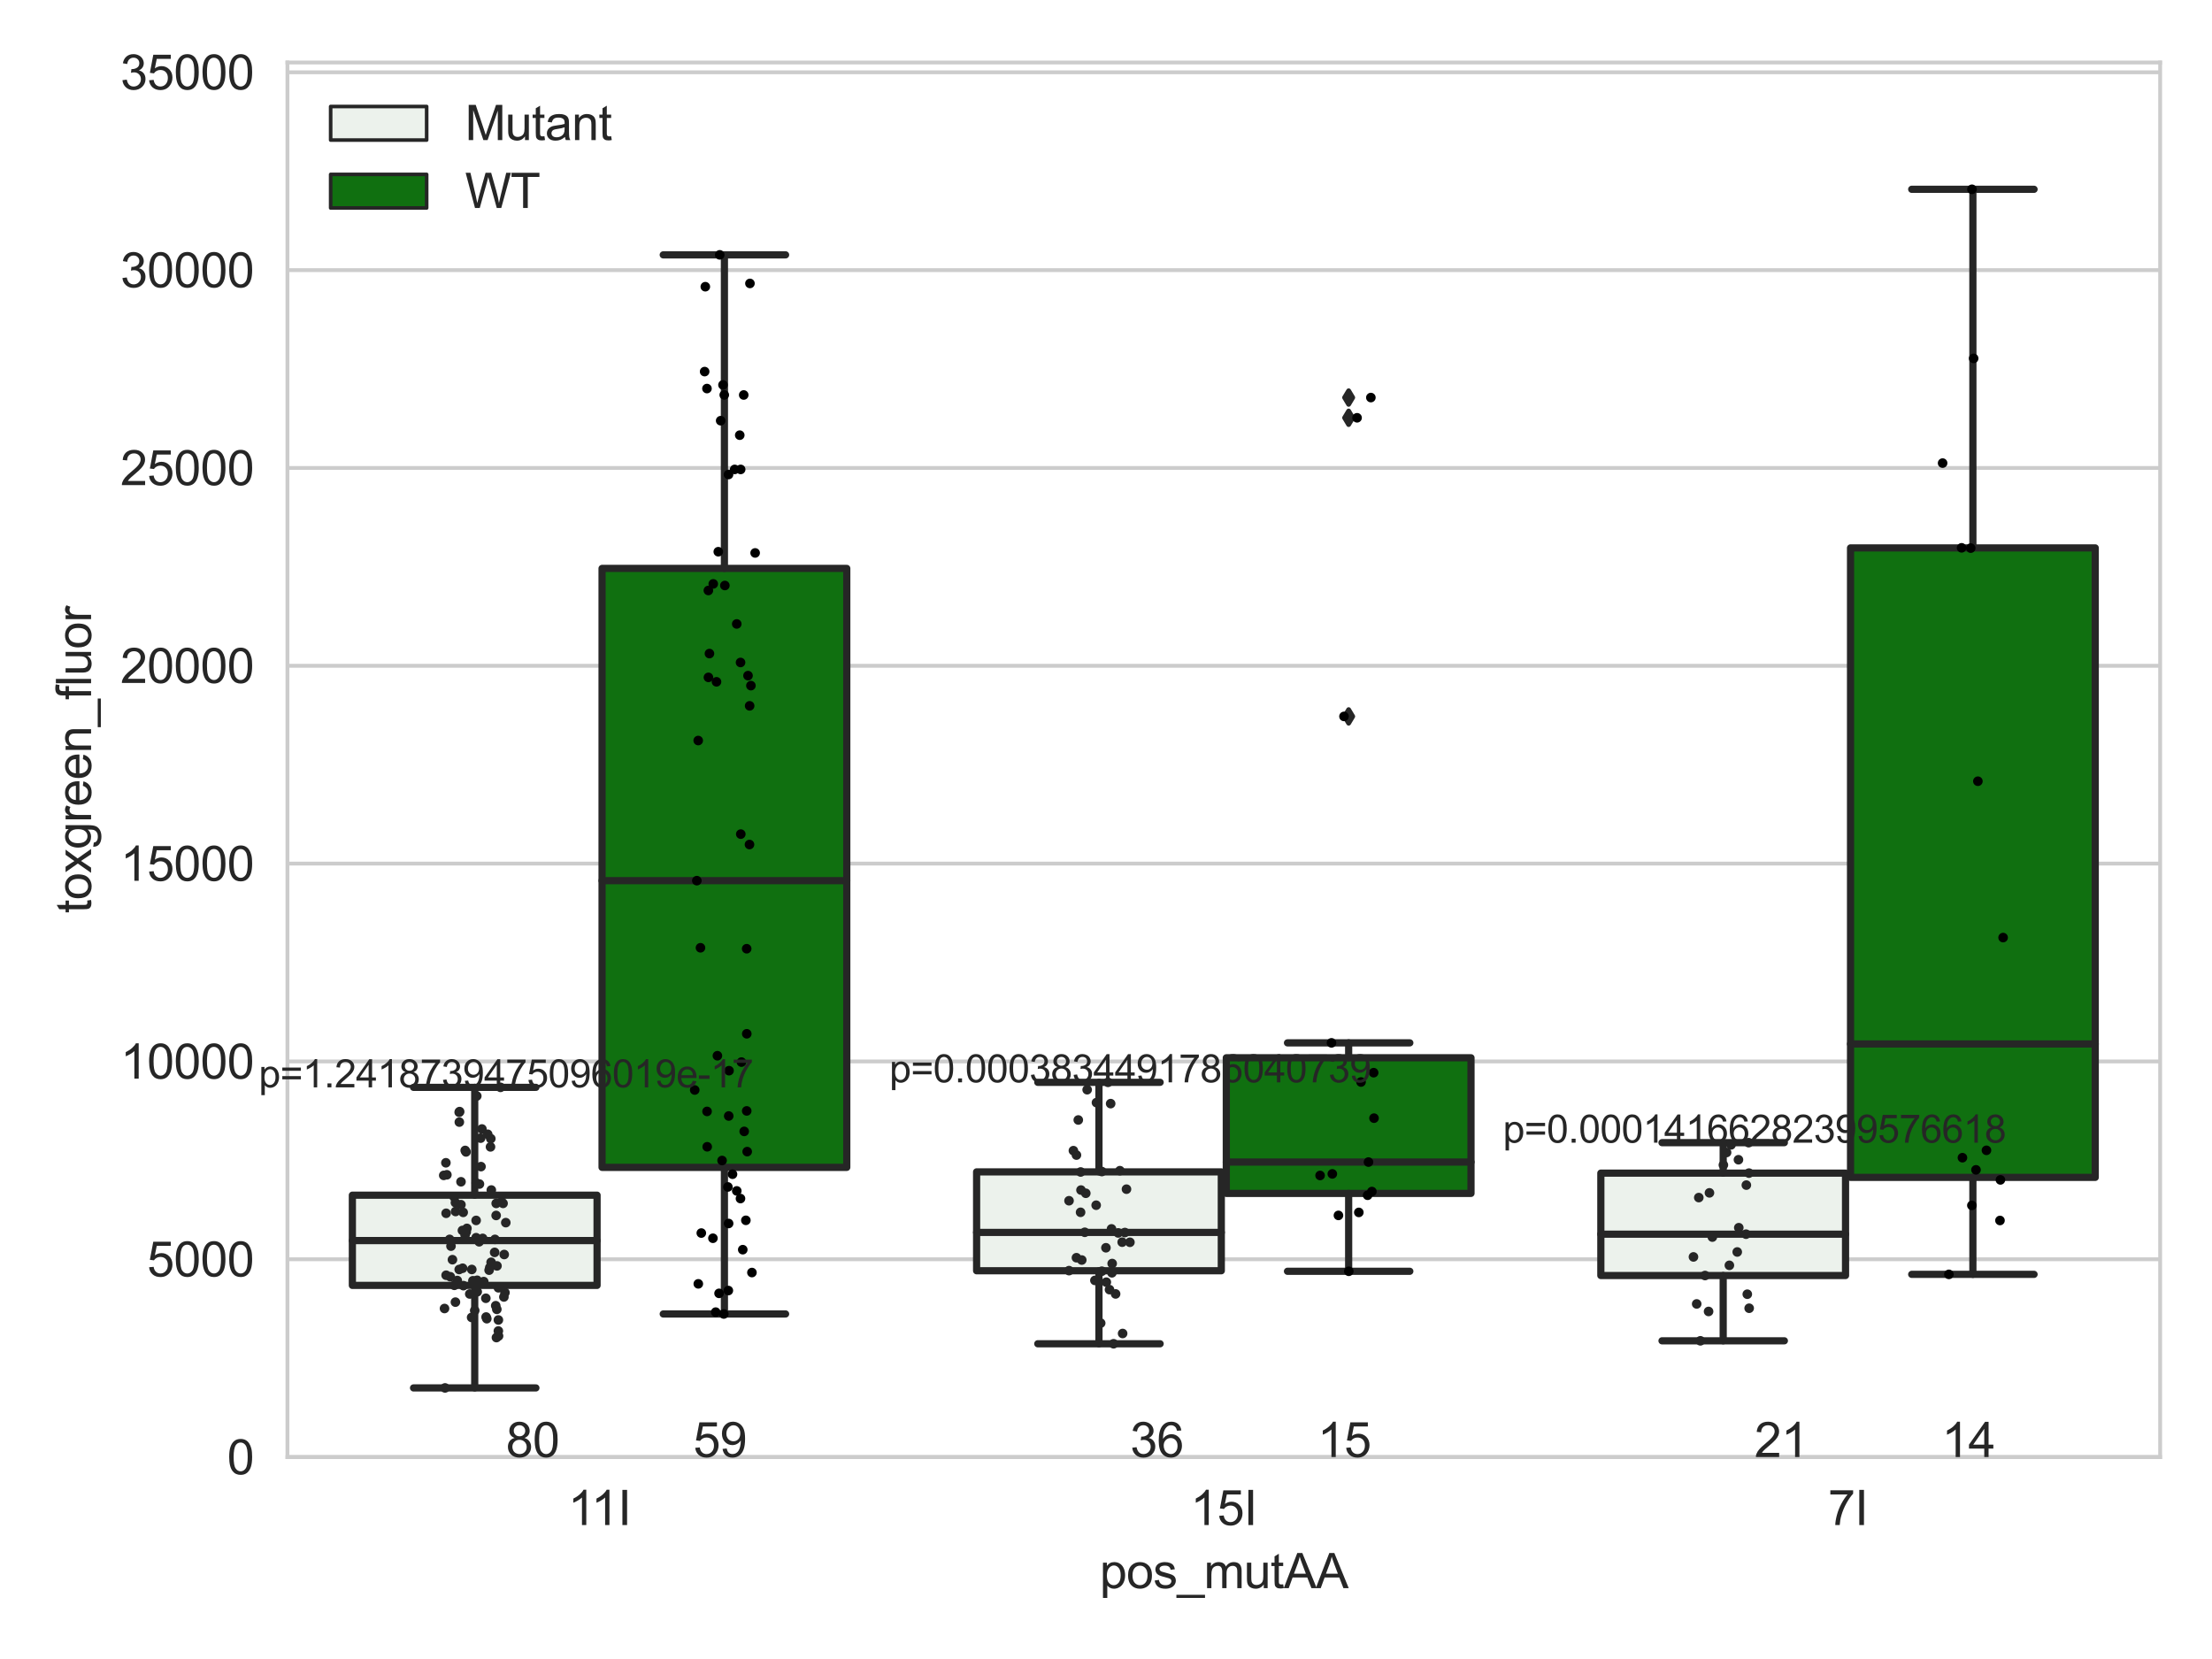 <?xml version="1.0" encoding="utf-8" standalone="no"?>
<!DOCTYPE svg PUBLIC "-//W3C//DTD SVG 1.1//EN"
  "http://www.w3.org/Graphics/SVG/1.1/DTD/svg11.dtd">
<svg xmlns:xlink="http://www.w3.org/1999/xlink" width="460.8pt" height="345.6pt" viewBox="0 0 460.8 345.6" xmlns="http://www.w3.org/2000/svg" version="1.1">
 <defs>
  <style type="text/css">*{stroke-linejoin: round; stroke-linecap: butt}</style>
 </defs>
 <g id="figure_1">
  <g id="patch_1">
   <path d="M 0 345.6 
L 460.8 345.6 
L 460.8 0 
L 0 0 
z
" style="fill: #ffffff"/>
  </g>
  <g id="axes_1">
   <g id="patch_2">
    <path d="M 59.881 303.539 
L 450 303.539 
L 450 13.023 
L 59.881 13.023 
z
" style="fill: #ffffff"/>
   </g>
   <g id="matplotlib.axis_1">
    <g id="xtick_1">
     <g id="text_1">
      <!-- 11I -->
      <g style="fill: #262626" transform="translate(118.32 317.697)scale(0.1 -0.1)">
       <defs>
        <path id="ArialMT-31" d="M 2384 0 
L 1822 0 
L 1822 3584 
Q 1619 3391 1289 3197 
Q 959 3003 697 2906 
L 697 3450 
Q 1169 3672 1522 3987 
Q 1875 4303 2022 4600 
L 2384 4600 
L 2384 0 
z
" transform="scale(0.016)"/>
        <path id="ArialMT-49" d="M 597 0 
L 597 4581 
L 1203 4581 
L 1203 0 
L 597 0 
z
" transform="scale(0.016)"/>
       </defs>
       <use xlink:href="#ArialMT-31"/>
       <use xlink:href="#ArialMT-31" x="48.24"/>
       <use xlink:href="#ArialMT-49" x="103.855"/>
      </g>
     </g>
    </g>
    <g id="xtick_2">
     <g id="text_2">
      <!-- 15I -->
      <g style="fill: #262626" transform="translate(247.991 317.697)scale(0.1 -0.1)">
       <defs>
        <path id="ArialMT-35" d="M 266 1200 
L 856 1250 
Q 922 819 1161 601 
Q 1400 384 1738 384 
Q 2144 384 2425 690 
Q 2706 997 2706 1503 
Q 2706 1984 2436 2262 
Q 2166 2541 1728 2541 
Q 1456 2541 1237 2417 
Q 1019 2294 894 2097 
L 366 2166 
L 809 4519 
L 3088 4519 
L 3088 3981 
L 1259 3981 
L 1013 2750 
Q 1425 3038 1878 3038 
Q 2478 3038 2890 2622 
Q 3303 2206 3303 1553 
Q 3303 931 2941 478 
Q 2500 -78 1738 -78 
Q 1113 -78 717 272 
Q 322 622 266 1200 
z
" transform="scale(0.016)"/>
       </defs>
       <use xlink:href="#ArialMT-31"/>
       <use xlink:href="#ArialMT-35" x="55.615"/>
       <use xlink:href="#ArialMT-49" x="111.23"/>
      </g>
     </g>
    </g>
    <g id="xtick_3">
     <g id="text_3">
      <!-- 7I -->
      <g style="fill: #262626" transform="translate(380.811 317.697)scale(0.1 -0.1)">
       <defs>
        <path id="ArialMT-37" d="M 303 3981 
L 303 4522 
L 3269 4522 
L 3269 4084 
Q 2831 3619 2401 2847 
Q 1972 2075 1738 1259 
Q 1569 684 1522 0 
L 944 0 
Q 953 541 1156 1306 
Q 1359 2072 1739 2783 
Q 2119 3494 2547 3981 
L 303 3981 
z
" transform="scale(0.016)"/>
       </defs>
       <use xlink:href="#ArialMT-37"/>
       <use xlink:href="#ArialMT-49" x="55.615"/>
      </g>
     </g>
    </g>
    <g id="text_4">
     <!-- pos_mutAA -->
     <g style="fill: #262626" transform="translate(229.095 330.842)scale(0.1 -0.1)">
      <defs>
       <path id="ArialMT-70" d="M 422 -1272 
L 422 3319 
L 934 3319 
L 934 2888 
Q 1116 3141 1344 3267 
Q 1572 3394 1897 3394 
Q 2322 3394 2647 3175 
Q 2972 2956 3137 2557 
Q 3303 2159 3303 1684 
Q 3303 1175 3120 767 
Q 2938 359 2589 142 
Q 2241 -75 1856 -75 
Q 1575 -75 1351 44 
Q 1128 163 984 344 
L 984 -1272 
L 422 -1272 
z
M 931 1641 
Q 931 1000 1190 694 
Q 1450 388 1819 388 
Q 2194 388 2461 705 
Q 2728 1022 2728 1688 
Q 2728 2322 2467 2637 
Q 2206 2953 1844 2953 
Q 1484 2953 1207 2617 
Q 931 2281 931 1641 
z
" transform="scale(0.016)"/>
       <path id="ArialMT-6f" d="M 213 1659 
Q 213 2581 725 3025 
Q 1153 3394 1769 3394 
Q 2453 3394 2887 2945 
Q 3322 2497 3322 1706 
Q 3322 1066 3130 698 
Q 2938 331 2570 128 
Q 2203 -75 1769 -75 
Q 1072 -75 642 372 
Q 213 819 213 1659 
z
M 791 1659 
Q 791 1022 1069 705 
Q 1347 388 1769 388 
Q 2188 388 2466 706 
Q 2744 1025 2744 1678 
Q 2744 2294 2464 2611 
Q 2184 2928 1769 2928 
Q 1347 2928 1069 2612 
Q 791 2297 791 1659 
z
" transform="scale(0.016)"/>
       <path id="ArialMT-73" d="M 197 991 
L 753 1078 
Q 800 744 1014 566 
Q 1228 388 1613 388 
Q 2000 388 2187 545 
Q 2375 703 2375 916 
Q 2375 1106 2209 1216 
Q 2094 1291 1634 1406 
Q 1016 1563 777 1677 
Q 538 1791 414 1992 
Q 291 2194 291 2438 
Q 291 2659 392 2848 
Q 494 3038 669 3163 
Q 800 3259 1026 3326 
Q 1253 3394 1513 3394 
Q 1903 3394 2198 3281 
Q 2494 3169 2634 2976 
Q 2775 2784 2828 2463 
L 2278 2388 
Q 2241 2644 2061 2787 
Q 1881 2931 1553 2931 
Q 1166 2931 1000 2803 
Q 834 2675 834 2503 
Q 834 2394 903 2306 
Q 972 2216 1119 2156 
Q 1203 2125 1616 2013 
Q 2213 1853 2448 1751 
Q 2684 1650 2818 1456 
Q 2953 1263 2953 975 
Q 2953 694 2789 445 
Q 2625 197 2315 61 
Q 2006 -75 1616 -75 
Q 969 -75 630 194 
Q 291 463 197 991 
z
" transform="scale(0.016)"/>
       <path id="ArialMT-5f" d="M -97 -1272 
L -97 -866 
L 3631 -866 
L 3631 -1272 
L -97 -1272 
z
" transform="scale(0.016)"/>
       <path id="ArialMT-6d" d="M 422 0 
L 422 3319 
L 925 3319 
L 925 2853 
Q 1081 3097 1340 3245 
Q 1600 3394 1931 3394 
Q 2300 3394 2536 3241 
Q 2772 3088 2869 2813 
Q 3263 3394 3894 3394 
Q 4388 3394 4653 3120 
Q 4919 2847 4919 2278 
L 4919 0 
L 4359 0 
L 4359 2091 
Q 4359 2428 4304 2576 
Q 4250 2725 4106 2815 
Q 3963 2906 3769 2906 
Q 3419 2906 3187 2673 
Q 2956 2441 2956 1928 
L 2956 0 
L 2394 0 
L 2394 2156 
Q 2394 2531 2256 2718 
Q 2119 2906 1806 2906 
Q 1569 2906 1367 2781 
Q 1166 2656 1075 2415 
Q 984 2175 984 1722 
L 984 0 
L 422 0 
z
" transform="scale(0.016)"/>
       <path id="ArialMT-75" d="M 2597 0 
L 2597 488 
Q 2209 -75 1544 -75 
Q 1250 -75 995 37 
Q 741 150 617 320 
Q 494 491 444 738 
Q 409 903 409 1263 
L 409 3319 
L 972 3319 
L 972 1478 
Q 972 1038 1006 884 
Q 1059 663 1231 536 
Q 1403 409 1656 409 
Q 1909 409 2131 539 
Q 2353 669 2445 892 
Q 2538 1116 2538 1541 
L 2538 3319 
L 3100 3319 
L 3100 0 
L 2597 0 
z
" transform="scale(0.016)"/>
       <path id="ArialMT-74" d="M 1650 503 
L 1731 6 
Q 1494 -44 1306 -44 
Q 1000 -44 831 53 
Q 663 150 594 308 
Q 525 466 525 972 
L 525 2881 
L 113 2881 
L 113 3319 
L 525 3319 
L 525 4141 
L 1084 4478 
L 1084 3319 
L 1650 3319 
L 1650 2881 
L 1084 2881 
L 1084 941 
Q 1084 700 1114 631 
Q 1144 563 1211 522 
Q 1278 481 1403 481 
Q 1497 481 1650 503 
z
" transform="scale(0.016)"/>
       <path id="ArialMT-41" d="M -9 0 
L 1750 4581 
L 2403 4581 
L 4278 0 
L 3588 0 
L 3053 1388 
L 1138 1388 
L 634 0 
L -9 0 
z
M 1313 1881 
L 2866 1881 
L 2388 3150 
Q 2169 3728 2063 4100 
Q 1975 3659 1816 3225 
L 1313 1881 
z
" transform="scale(0.016)"/>
      </defs>
      <use xlink:href="#ArialMT-70"/>
      <use xlink:href="#ArialMT-6f" x="55.615"/>
      <use xlink:href="#ArialMT-73" x="111.23"/>
      <use xlink:href="#ArialMT-5f" x="161.23"/>
      <use xlink:href="#ArialMT-6d" x="216.846"/>
      <use xlink:href="#ArialMT-75" x="300.146"/>
      <use xlink:href="#ArialMT-74" x="355.762"/>
      <use xlink:href="#ArialMT-41" x="383.545"/>
      <use xlink:href="#ArialMT-41" x="450.244"/>
     </g>
    </g>
   </g>
   <g id="matplotlib.axis_2">
    <g id="ytick_1">
     <g id="line2d_1">
      <path d="M 59.881 303.539 
L 450 303.539 
" clip-path="url(#p5e9282ea5a)" style="fill: none; stroke: #cccccc; stroke-width: 0.8; stroke-linecap: round"/>
     </g>
     <g id="text_5">
      <!-- 0 -->
      <g style="fill: #262626" transform="translate(47.32 307.118)scale(0.1 -0.1)">
       <defs>
        <path id="ArialMT-30" d="M 266 2259 
Q 266 3072 433 3567 
Q 600 4063 929 4331 
Q 1259 4600 1759 4600 
Q 2128 4600 2406 4451 
Q 2684 4303 2865 4023 
Q 3047 3744 3150 3342 
Q 3253 2941 3253 2259 
Q 3253 1453 3087 958 
Q 2922 463 2592 192 
Q 2263 -78 1759 -78 
Q 1097 -78 719 397 
Q 266 969 266 2259 
z
M 844 2259 
Q 844 1131 1108 757 
Q 1372 384 1759 384 
Q 2147 384 2411 759 
Q 2675 1134 2675 2259 
Q 2675 3391 2411 3762 
Q 2147 4134 1753 4134 
Q 1366 4134 1134 3806 
Q 844 3388 844 2259 
z
" transform="scale(0.016)"/>
       </defs>
       <use xlink:href="#ArialMT-30"/>
      </g>
     </g>
    </g>
    <g id="ytick_2">
     <g id="line2d_2">
      <path d="M 59.881 262.328 
L 450 262.328 
" clip-path="url(#p5e9282ea5a)" style="fill: none; stroke: #cccccc; stroke-width: 0.8; stroke-linecap: round"/>
     </g>
     <g id="text_6">
      <!-- 5000 -->
      <g style="fill: #262626" transform="translate(30.637 265.906)scale(0.1 -0.1)">
       <use xlink:href="#ArialMT-35"/>
       <use xlink:href="#ArialMT-30" x="55.615"/>
       <use xlink:href="#ArialMT-30" x="111.23"/>
       <use xlink:href="#ArialMT-30" x="166.846"/>
      </g>
     </g>
    </g>
    <g id="ytick_3">
     <g id="line2d_3">
      <path d="M 59.881 221.116 
L 450 221.116 
" clip-path="url(#p5e9282ea5a)" style="fill: none; stroke: #cccccc; stroke-width: 0.8; stroke-linecap: round"/>
     </g>
     <g id="text_7">
      <!-- 10000 -->
      <g style="fill: #262626" transform="translate(25.077 224.695)scale(0.1 -0.1)">
       <use xlink:href="#ArialMT-31"/>
       <use xlink:href="#ArialMT-30" x="55.615"/>
       <use xlink:href="#ArialMT-30" x="111.23"/>
       <use xlink:href="#ArialMT-30" x="166.846"/>
       <use xlink:href="#ArialMT-30" x="222.461"/>
      </g>
     </g>
    </g>
    <g id="ytick_4">
     <g id="line2d_4">
      <path d="M 59.881 179.905 
L 450 179.905 
" clip-path="url(#p5e9282ea5a)" style="fill: none; stroke: #cccccc; stroke-width: 0.8; stroke-linecap: round"/>
     </g>
     <g id="text_8">
      <!-- 15000 -->
      <g style="fill: #262626" transform="translate(25.077 183.484)scale(0.1 -0.1)">
       <use xlink:href="#ArialMT-31"/>
       <use xlink:href="#ArialMT-35" x="55.615"/>
       <use xlink:href="#ArialMT-30" x="111.23"/>
       <use xlink:href="#ArialMT-30" x="166.846"/>
       <use xlink:href="#ArialMT-30" x="222.461"/>
      </g>
     </g>
    </g>
    <g id="ytick_5">
     <g id="line2d_5">
      <path d="M 59.881 138.694 
L 450 138.694 
" clip-path="url(#p5e9282ea5a)" style="fill: none; stroke: #cccccc; stroke-width: 0.8; stroke-linecap: round"/>
     </g>
     <g id="text_9">
      <!-- 20000 -->
      <g style="fill: #262626" transform="translate(25.077 142.273)scale(0.1 -0.1)">
       <defs>
        <path id="ArialMT-32" d="M 3222 541 
L 3222 0 
L 194 0 
Q 188 203 259 391 
Q 375 700 629 1000 
Q 884 1300 1366 1694 
Q 2113 2306 2375 2664 
Q 2638 3022 2638 3341 
Q 2638 3675 2398 3904 
Q 2159 4134 1775 4134 
Q 1369 4134 1125 3890 
Q 881 3647 878 3216 
L 300 3275 
Q 359 3922 746 4261 
Q 1134 4600 1788 4600 
Q 2447 4600 2831 4234 
Q 3216 3869 3216 3328 
Q 3216 3053 3103 2787 
Q 2991 2522 2730 2228 
Q 2469 1934 1863 1422 
Q 1356 997 1212 845 
Q 1069 694 975 541 
L 3222 541 
z
" transform="scale(0.016)"/>
       </defs>
       <use xlink:href="#ArialMT-32"/>
       <use xlink:href="#ArialMT-30" x="55.615"/>
       <use xlink:href="#ArialMT-30" x="111.23"/>
       <use xlink:href="#ArialMT-30" x="166.846"/>
       <use xlink:href="#ArialMT-30" x="222.461"/>
      </g>
     </g>
    </g>
    <g id="ytick_6">
     <g id="line2d_6">
      <path d="M 59.881 97.483 
L 450 97.483 
" clip-path="url(#p5e9282ea5a)" style="fill: none; stroke: #cccccc; stroke-width: 0.8; stroke-linecap: round"/>
     </g>
     <g id="text_10">
      <!-- 25000 -->
      <g style="fill: #262626" transform="translate(25.077 101.062)scale(0.1 -0.1)">
       <use xlink:href="#ArialMT-32"/>
       <use xlink:href="#ArialMT-35" x="55.615"/>
       <use xlink:href="#ArialMT-30" x="111.23"/>
       <use xlink:href="#ArialMT-30" x="166.846"/>
       <use xlink:href="#ArialMT-30" x="222.461"/>
      </g>
     </g>
    </g>
    <g id="ytick_7">
     <g id="line2d_7">
      <path d="M 59.881 56.272 
L 450 56.272 
" clip-path="url(#p5e9282ea5a)" style="fill: none; stroke: #cccccc; stroke-width: 0.8; stroke-linecap: round"/>
     </g>
     <g id="text_11">
      <!-- 30000 -->
      <g style="fill: #262626" transform="translate(25.077 59.851)scale(0.1 -0.1)">
       <defs>
        <path id="ArialMT-33" d="M 269 1209 
L 831 1284 
Q 928 806 1161 595 
Q 1394 384 1728 384 
Q 2125 384 2398 659 
Q 2672 934 2672 1341 
Q 2672 1728 2419 1979 
Q 2166 2231 1775 2231 
Q 1616 2231 1378 2169 
L 1441 2663 
Q 1497 2656 1531 2656 
Q 1891 2656 2178 2843 
Q 2466 3031 2466 3422 
Q 2466 3731 2256 3934 
Q 2047 4138 1716 4138 
Q 1388 4138 1169 3931 
Q 950 3725 888 3313 
L 325 3413 
Q 428 3978 793 4289 
Q 1159 4600 1703 4600 
Q 2078 4600 2393 4439 
Q 2709 4278 2876 4000 
Q 3044 3722 3044 3409 
Q 3044 3113 2884 2869 
Q 2725 2625 2413 2481 
Q 2819 2388 3044 2092 
Q 3269 1797 3269 1353 
Q 3269 753 2831 336 
Q 2394 -81 1725 -81 
Q 1122 -81 723 278 
Q 325 638 269 1209 
z
" transform="scale(0.016)"/>
       </defs>
       <use xlink:href="#ArialMT-33"/>
       <use xlink:href="#ArialMT-30" x="55.615"/>
       <use xlink:href="#ArialMT-30" x="111.23"/>
       <use xlink:href="#ArialMT-30" x="166.846"/>
       <use xlink:href="#ArialMT-30" x="222.461"/>
      </g>
     </g>
    </g>
    <g id="ytick_8">
     <g id="line2d_8">
      <path d="M 59.881 15.061 
L 450 15.061 
" clip-path="url(#p5e9282ea5a)" style="fill: none; stroke: #cccccc; stroke-width: 0.8; stroke-linecap: round"/>
     </g>
     <g id="text_12">
      <!-- 35000 -->
      <g style="fill: #262626" transform="translate(25.077 18.639)scale(0.1 -0.1)">
       <use xlink:href="#ArialMT-33"/>
       <use xlink:href="#ArialMT-35" x="55.615"/>
       <use xlink:href="#ArialMT-30" x="111.23"/>
       <use xlink:href="#ArialMT-30" x="166.846"/>
       <use xlink:href="#ArialMT-30" x="222.461"/>
      </g>
     </g>
    </g>
    <g id="text_13">
     <!-- toxgreen_fluor -->
     <g style="fill: #262626" transform="translate(18.972 190.243)rotate(-90)scale(0.1 -0.1)">
      <defs>
       <path id="ArialMT-78" d="M 47 0 
L 1259 1725 
L 138 3319 
L 841 3319 
L 1350 2541 
Q 1494 2319 1581 2169 
Q 1719 2375 1834 2534 
L 2394 3319 
L 3066 3319 
L 1919 1756 
L 3153 0 
L 2463 0 
L 1781 1031 
L 1600 1309 
L 728 0 
L 47 0 
z
" transform="scale(0.016)"/>
       <path id="ArialMT-67" d="M 319 -275 
L 866 -356 
Q 900 -609 1056 -725 
Q 1266 -881 1628 -881 
Q 2019 -881 2231 -725 
Q 2444 -569 2519 -288 
Q 2563 -116 2559 434 
Q 2191 0 1641 0 
Q 956 0 581 494 
Q 206 988 206 1678 
Q 206 2153 378 2554 
Q 550 2956 876 3175 
Q 1203 3394 1644 3394 
Q 2231 3394 2613 2919 
L 2613 3319 
L 3131 3319 
L 3131 450 
Q 3131 -325 2973 -648 
Q 2816 -972 2473 -1159 
Q 2131 -1347 1631 -1347 
Q 1038 -1347 672 -1080 
Q 306 -813 319 -275 
z
M 784 1719 
Q 784 1066 1043 766 
Q 1303 466 1694 466 
Q 2081 466 2343 764 
Q 2606 1063 2606 1700 
Q 2606 2309 2336 2618 
Q 2066 2928 1684 2928 
Q 1309 2928 1046 2623 
Q 784 2319 784 1719 
z
" transform="scale(0.016)"/>
       <path id="ArialMT-72" d="M 416 0 
L 416 3319 
L 922 3319 
L 922 2816 
Q 1116 3169 1280 3281 
Q 1444 3394 1641 3394 
Q 1925 3394 2219 3213 
L 2025 2691 
Q 1819 2813 1613 2813 
Q 1428 2813 1281 2702 
Q 1134 2591 1072 2394 
Q 978 2094 978 1738 
L 978 0 
L 416 0 
z
" transform="scale(0.016)"/>
       <path id="ArialMT-65" d="M 2694 1069 
L 3275 997 
Q 3138 488 2766 206 
Q 2394 -75 1816 -75 
Q 1088 -75 661 373 
Q 234 822 234 1631 
Q 234 2469 665 2931 
Q 1097 3394 1784 3394 
Q 2450 3394 2872 2941 
Q 3294 2488 3294 1666 
Q 3294 1616 3291 1516 
L 816 1516 
Q 847 969 1125 678 
Q 1403 388 1819 388 
Q 2128 388 2347 550 
Q 2566 713 2694 1069 
z
M 847 1978 
L 2700 1978 
Q 2663 2397 2488 2606 
Q 2219 2931 1791 2931 
Q 1403 2931 1139 2672 
Q 875 2413 847 1978 
z
" transform="scale(0.016)"/>
       <path id="ArialMT-6e" d="M 422 0 
L 422 3319 
L 928 3319 
L 928 2847 
Q 1294 3394 1984 3394 
Q 2284 3394 2536 3286 
Q 2788 3178 2913 3003 
Q 3038 2828 3088 2588 
Q 3119 2431 3119 2041 
L 3119 0 
L 2556 0 
L 2556 2019 
Q 2556 2363 2490 2533 
Q 2425 2703 2258 2804 
Q 2091 2906 1866 2906 
Q 1506 2906 1245 2678 
Q 984 2450 984 1813 
L 984 0 
L 422 0 
z
" transform="scale(0.016)"/>
       <path id="ArialMT-66" d="M 556 0 
L 556 2881 
L 59 2881 
L 59 3319 
L 556 3319 
L 556 3672 
Q 556 4006 616 4169 
Q 697 4388 901 4523 
Q 1106 4659 1475 4659 
Q 1713 4659 2000 4603 
L 1916 4113 
Q 1741 4144 1584 4144 
Q 1328 4144 1222 4034 
Q 1116 3925 1116 3625 
L 1116 3319 
L 1763 3319 
L 1763 2881 
L 1116 2881 
L 1116 0 
L 556 0 
z
" transform="scale(0.016)"/>
       <path id="ArialMT-6c" d="M 409 0 
L 409 4581 
L 972 4581 
L 972 0 
L 409 0 
z
" transform="scale(0.016)"/>
      </defs>
      <use xlink:href="#ArialMT-74"/>
      <use xlink:href="#ArialMT-6f" x="27.783"/>
      <use xlink:href="#ArialMT-78" x="83.398"/>
      <use xlink:href="#ArialMT-67" x="133.398"/>
      <use xlink:href="#ArialMT-72" x="189.014"/>
      <use xlink:href="#ArialMT-65" x="222.314"/>
      <use xlink:href="#ArialMT-65" x="277.93"/>
      <use xlink:href="#ArialMT-6e" x="333.545"/>
      <use xlink:href="#ArialMT-5f" x="389.16"/>
      <use xlink:href="#ArialMT-66" x="444.775"/>
      <use xlink:href="#ArialMT-6c" x="472.559"/>
      <use xlink:href="#ArialMT-75" x="494.775"/>
      <use xlink:href="#ArialMT-6f" x="550.391"/>
      <use xlink:href="#ArialMT-72" x="606.006"/>
     </g>
    </g>
   </g>
   <g id="patch_3">
    <path d="M 73.405 267.773 
L 124.381 267.773 
L 124.381 248.977 
L 73.405 248.977 
L 73.405 267.773 
z
" clip-path="url(#p5e9282ea5a)" style="fill: #ecf2ec; stroke: #262626; stroke-width: 1.5; stroke-linejoin: miter"/>
   </g>
   <g id="patch_4">
    <path d="M 125.421 243.185 
L 176.397 243.185 
L 176.397 118.41 
L 125.421 118.41 
L 125.421 243.185 
z
" clip-path="url(#p5e9282ea5a)" style="fill: #107010; stroke: #262626; stroke-width: 1.5; stroke-linejoin: miter"/>
   </g>
   <g id="patch_5">
    <path d="M 203.445 264.724 
L 254.42 264.724 
L 254.42 244.122 
L 203.445 244.122 
L 203.445 264.724 
z
" clip-path="url(#p5e9282ea5a)" style="fill: #ecf2ec; stroke: #262626; stroke-width: 1.5; stroke-linejoin: miter"/>
   </g>
   <g id="patch_6">
    <path d="M 255.461 248.607 
L 306.436 248.607 
L 306.436 220.353 
L 255.461 220.353 
L 255.461 248.607 
z
" clip-path="url(#p5e9282ea5a)" style="fill: #107010; stroke: #262626; stroke-width: 1.5; stroke-linejoin: miter"/>
   </g>
   <g id="patch_7">
    <path d="M 333.485 265.716 
L 384.46 265.716 
L 384.46 244.381 
L 333.485 244.381 
L 333.485 265.716 
z
" clip-path="url(#p5e9282ea5a)" style="fill: #ecf2ec; stroke: #262626; stroke-width: 1.5; stroke-linejoin: miter"/>
   </g>
   <g id="patch_8">
    <path d="M 385.5 245.269 
L 436.476 245.269 
L 436.476 114.138 
L 385.5 114.138 
L 385.5 245.269 
z
" clip-path="url(#p5e9282ea5a)" style="fill: #107010; stroke: #262626; stroke-width: 1.5; stroke-linejoin: miter"/>
   </g>
   <g id="patch_9">
    <path d="M 124.901 303.539 
L 124.901 303.539 
L 124.901 303.539 
L 124.901 303.539 
z
" clip-path="url(#p5e9282ea5a)" style="fill: #ecf2ec; stroke: #262626; stroke-width: 0.75; stroke-linejoin: miter"/>
   </g>
   <g id="patch_10">
    <path d="M 124.901 303.539 
L 124.901 303.539 
L 124.901 303.539 
L 124.901 303.539 
z
" clip-path="url(#p5e9282ea5a)" style="fill: #107010; stroke: #262626; stroke-width: 0.75; stroke-linejoin: miter"/>
   </g>
   <g id="PathCollection_1"/>
   <g id="PathCollection_2"/>
   <g id="line2d_9">
    <path d="M 98.893 267.773 
L 98.893 289.129 
" clip-path="url(#p5e9282ea5a)" style="fill: none; stroke: #262626; stroke-width: 1.5; stroke-linecap: round"/>
   </g>
   <g id="line2d_10">
    <path d="M 98.893 248.977 
L 98.893 226.514 
" clip-path="url(#p5e9282ea5a)" style="fill: none; stroke: #262626; stroke-width: 1.5; stroke-linecap: round"/>
   </g>
   <g id="line2d_11">
    <path d="M 86.149 289.129 
L 111.637 289.129 
" clip-path="url(#p5e9282ea5a)" style="fill: none; stroke: #262626; stroke-width: 1.5; stroke-linecap: round"/>
   </g>
   <g id="line2d_12">
    <path d="M 86.149 226.514 
L 111.637 226.514 
" clip-path="url(#p5e9282ea5a)" style="fill: none; stroke: #262626; stroke-width: 1.5; stroke-linecap: round"/>
   </g>
   <g id="line2d_13"/>
   <g id="line2d_14">
    <path d="M 150.909 243.185 
L 150.909 273.724 
" clip-path="url(#p5e9282ea5a)" style="fill: none; stroke: #262626; stroke-width: 1.5; stroke-linecap: round"/>
   </g>
   <g id="line2d_15">
    <path d="M 150.909 118.41 
L 150.909 53.091 
" clip-path="url(#p5e9282ea5a)" style="fill: none; stroke: #262626; stroke-width: 1.5; stroke-linecap: round"/>
   </g>
   <g id="line2d_16">
    <path d="M 138.165 273.724 
L 163.653 273.724 
" clip-path="url(#p5e9282ea5a)" style="fill: none; stroke: #262626; stroke-width: 1.5; stroke-linecap: round"/>
   </g>
   <g id="line2d_17">
    <path d="M 138.165 53.091 
L 163.653 53.091 
" clip-path="url(#p5e9282ea5a)" style="fill: none; stroke: #262626; stroke-width: 1.5; stroke-linecap: round"/>
   </g>
   <g id="line2d_18"/>
   <g id="line2d_19">
    <path d="M 228.933 264.724 
L 228.933 279.932 
" clip-path="url(#p5e9282ea5a)" style="fill: none; stroke: #262626; stroke-width: 1.5; stroke-linecap: round"/>
   </g>
   <g id="line2d_20">
    <path d="M 228.933 244.122 
L 228.933 225.468 
" clip-path="url(#p5e9282ea5a)" style="fill: none; stroke: #262626; stroke-width: 1.5; stroke-linecap: round"/>
   </g>
   <g id="line2d_21">
    <path d="M 216.189 279.932 
L 241.677 279.932 
" clip-path="url(#p5e9282ea5a)" style="fill: none; stroke: #262626; stroke-width: 1.5; stroke-linecap: round"/>
   </g>
   <g id="line2d_22">
    <path d="M 216.189 225.468 
L 241.677 225.468 
" clip-path="url(#p5e9282ea5a)" style="fill: none; stroke: #262626; stroke-width: 1.5; stroke-linecap: round"/>
   </g>
   <g id="line2d_23"/>
   <g id="line2d_24">
    <path d="M 280.949 248.607 
L 280.949 264.832 
" clip-path="url(#p5e9282ea5a)" style="fill: none; stroke: #262626; stroke-width: 1.5; stroke-linecap: round"/>
   </g>
   <g id="line2d_25">
    <path d="M 280.949 220.353 
L 280.949 217.246 
" clip-path="url(#p5e9282ea5a)" style="fill: none; stroke: #262626; stroke-width: 1.5; stroke-linecap: round"/>
   </g>
   <g id="line2d_26">
    <path d="M 268.205 264.832 
L 293.692 264.832 
" clip-path="url(#p5e9282ea5a)" style="fill: none; stroke: #262626; stroke-width: 1.5; stroke-linecap: round"/>
   </g>
   <g id="line2d_27">
    <path d="M 268.205 217.246 
L 293.692 217.246 
" clip-path="url(#p5e9282ea5a)" style="fill: none; stroke: #262626; stroke-width: 1.5; stroke-linecap: round"/>
   </g>
   <g id="line2d_28">
    <defs>
     <path id="mf5eca528fe" d="M -0 1.414 
L 0.849 0 
L 0 -1.414 
L -0.849 -0 
z
" style="stroke: #262626; stroke-linejoin: miter"/>
    </defs>
    <g clip-path="url(#p5e9282ea5a)">
     <use xlink:href="#mf5eca528fe" x="280.949" y="149.242" style="fill: #262626; stroke: #262626; stroke-linejoin: miter"/>
     <use xlink:href="#mf5eca528fe" x="280.949" y="87.033" style="fill: #262626; stroke: #262626; stroke-linejoin: miter"/>
     <use xlink:href="#mf5eca528fe" x="280.949" y="82.819" style="fill: #262626; stroke: #262626; stroke-linejoin: miter"/>
    </g>
   </g>
   <g id="line2d_29">
    <path d="M 358.972 265.716 
L 358.972 279.314 
" clip-path="url(#p5e9282ea5a)" style="fill: none; stroke: #262626; stroke-width: 1.5; stroke-linecap: round"/>
   </g>
   <g id="line2d_30">
    <path d="M 358.972 244.381 
L 358.972 238.037 
" clip-path="url(#p5e9282ea5a)" style="fill: none; stroke: #262626; stroke-width: 1.5; stroke-linecap: round"/>
   </g>
   <g id="line2d_31">
    <path d="M 346.228 279.314 
L 371.716 279.314 
" clip-path="url(#p5e9282ea5a)" style="fill: none; stroke: #262626; stroke-width: 1.5; stroke-linecap: round"/>
   </g>
   <g id="line2d_32">
    <path d="M 346.228 238.037 
L 371.716 238.037 
" clip-path="url(#p5e9282ea5a)" style="fill: none; stroke: #262626; stroke-width: 1.5; stroke-linecap: round"/>
   </g>
   <g id="line2d_33"/>
   <g id="line2d_34">
    <path d="M 410.988 245.269 
L 410.988 265.472 
" clip-path="url(#p5e9282ea5a)" style="fill: none; stroke: #262626; stroke-width: 1.5; stroke-linecap: round"/>
   </g>
   <g id="line2d_35">
    <path d="M 410.988 114.138 
L 410.988 39.434 
" clip-path="url(#p5e9282ea5a)" style="fill: none; stroke: #262626; stroke-width: 1.5; stroke-linecap: round"/>
   </g>
   <g id="line2d_36">
    <path d="M 398.244 265.472 
L 423.732 265.472 
" clip-path="url(#p5e9282ea5a)" style="fill: none; stroke: #262626; stroke-width: 1.5; stroke-linecap: round"/>
   </g>
   <g id="line2d_37">
    <path d="M 398.244 39.434 
L 423.732 39.434 
" clip-path="url(#p5e9282ea5a)" style="fill: none; stroke: #262626; stroke-width: 1.5; stroke-linecap: round"/>
   </g>
   <g id="line2d_38"/>
   <g id="line2d_39">
    <path d="M 73.405 258.435 
L 124.381 258.435 
" clip-path="url(#p5e9282ea5a)" style="fill: none; stroke: #262626; stroke-width: 1.5; stroke-linecap: round"/>
   </g>
   <g id="line2d_40">
    <path d="M 125.421 183.458 
L 176.397 183.458 
" clip-path="url(#p5e9282ea5a)" style="fill: none; stroke: #262626; stroke-width: 1.5; stroke-linecap: round"/>
   </g>
   <g id="line2d_41">
    <path d="M 203.445 256.734 
L 254.42 256.734 
" clip-path="url(#p5e9282ea5a)" style="fill: none; stroke: #262626; stroke-width: 1.5; stroke-linecap: round"/>
   </g>
   <g id="line2d_42">
    <path d="M 255.461 242.08 
L 306.436 242.08 
" clip-path="url(#p5e9282ea5a)" style="fill: none; stroke: #262626; stroke-width: 1.5; stroke-linecap: round"/>
   </g>
   <g id="line2d_43">
    <path d="M 333.485 257.101 
L 384.46 257.101 
" clip-path="url(#p5e9282ea5a)" style="fill: none; stroke: #262626; stroke-width: 1.5; stroke-linecap: round"/>
   </g>
   <g id="line2d_44">
    <path d="M 385.5 217.474 
L 436.476 217.474 
" clip-path="url(#p5e9282ea5a)" style="fill: none; stroke: #262626; stroke-width: 1.5; stroke-linecap: round"/>
   </g>
   <g id="patch_11">
    <path d="M 59.881 303.539 
L 59.881 13.023 
" style="fill: none; stroke: #cccccc; stroke-width: 0.8; stroke-linejoin: miter; stroke-linecap: square"/>
   </g>
   <g id="patch_12">
    <path d="M 450 303.539 
L 450 13.023 
" style="fill: none; stroke: #cccccc; stroke-width: 0.8; stroke-linejoin: miter; stroke-linecap: square"/>
   </g>
   <g id="patch_13">
    <path d="M 59.881 303.539 
L 450 303.539 
" style="fill: none; stroke: #cccccc; stroke-width: 0.8; stroke-linejoin: miter; stroke-linecap: square"/>
   </g>
   <g id="patch_14">
    <path d="M 59.881 13.023 
L 450 13.023 
" style="fill: none; stroke: #cccccc; stroke-width: 0.8; stroke-linejoin: miter; stroke-linecap: square"/>
   </g>
   <g id="PathCollection_3">
    <defs>
     <path id="C0_0_901d323820" d="M 0 1 
C 0.265 1 0.52 0.895 0.707 0.707 
C 0.895 0.52 1 0.265 1 -0 
C 1 -0.265 0.895 -0.52 0.707 -0.707 
C 0.52 -0.895 0.265 -1 0 -1 
C -0.265 -1 -0.52 -0.895 -0.707 -0.707 
C -0.895 -0.52 -1 -0.265 -1 0 
C -1 0.265 -0.895 0.52 -0.707 0.707 
C -0.52 0.895 -0.265 1 0 1 
z
"/>
    </defs>
    <g clip-path="url(#p5e9282ea5a)">
     <use xlink:href="#C0_0_901d323820" x="96.543" y="267.825" style="fill: #262626"/>
    </g>
    <g clip-path="url(#p5e9282ea5a)">
     <use xlink:href="#C0_0_901d323820" x="100.771" y="266.979" style="fill: #262626"/>
    </g>
    <g clip-path="url(#p5e9282ea5a)">
     <use xlink:href="#C0_0_901d323820" x="97.083" y="239.965" style="fill: #262626"/>
    </g>
    <g clip-path="url(#p5e9282ea5a)">
     <use xlink:href="#C0_0_901d323820" x="97.124" y="256.651" style="fill: #262626"/>
    </g>
    <g clip-path="url(#p5e9282ea5a)">
     <use xlink:href="#C0_0_901d323820" x="92.888" y="242.229" style="fill: #262626"/>
    </g>
    <g clip-path="url(#p5e9282ea5a)">
     <use xlink:href="#C0_0_901d323820" x="94.905" y="252.376" style="fill: #262626"/>
    </g>
    <g clip-path="url(#p5e9282ea5a)">
     <use xlink:href="#C0_0_901d323820" x="95.657" y="231.698" style="fill: #262626"/>
    </g>
    <g clip-path="url(#p5e9282ea5a)">
     <use xlink:href="#C0_0_901d323820" x="98.515" y="266.806" style="fill: #262626"/>
    </g>
    <g clip-path="url(#p5e9282ea5a)">
     <use xlink:href="#C0_0_901d323820" x="104.261" y="226.514" style="fill: #262626"/>
    </g>
    <g clip-path="url(#p5e9282ea5a)">
     <use xlink:href="#C0_0_901d323820" x="98.247" y="274.444" style="fill: #262626"/>
    </g>
    <g clip-path="url(#p5e9282ea5a)">
     <use xlink:href="#C0_0_901d323820" x="103.355" y="253.203" style="fill: #262626"/>
    </g>
    <g clip-path="url(#p5e9282ea5a)">
     <use xlink:href="#C0_0_901d323820" x="93.81" y="265.969" style="fill: #262626"/>
    </g>
    <g clip-path="url(#p5e9282ea5a)">
     <use xlink:href="#C0_0_901d323820" x="100.201" y="243.028" style="fill: #262626"/>
    </g>
    <g clip-path="url(#p5e9282ea5a)">
     <use xlink:href="#C0_0_901d323820" x="103.823" y="268.265" style="fill: #262626"/>
    </g>
    <g clip-path="url(#p5e9282ea5a)">
     <use xlink:href="#C0_0_901d323820" x="103.825" y="274.977" style="fill: #262626"/>
    </g>
    <g clip-path="url(#p5e9282ea5a)">
     <use xlink:href="#C0_0_901d323820" x="100.129" y="237.097" style="fill: #262626"/>
    </g>
    <g clip-path="url(#p5e9282ea5a)">
     <use xlink:href="#C0_0_901d323820" x="99.218" y="246.442" style="fill: #262626"/>
    </g>
    <g clip-path="url(#p5e9282ea5a)">
     <use xlink:href="#C0_0_901d323820" x="100.393" y="235.187" style="fill: #262626"/>
    </g>
    <g clip-path="url(#p5e9282ea5a)">
     <use xlink:href="#C0_0_901d323820" x="101.598" y="236.284" style="fill: #262626"/>
    </g>
    <g clip-path="url(#p5e9282ea5a)">
     <use xlink:href="#C0_0_901d323820" x="102.352" y="247.904" style="fill: #262626"/>
    </g>
    <g clip-path="url(#p5e9282ea5a)">
     <use xlink:href="#C0_0_901d323820" x="99.818" y="258.685" style="fill: #262626"/>
    </g>
    <g clip-path="url(#p5e9282ea5a)">
     <use xlink:href="#C0_0_901d323820" x="95.748" y="231.565" style="fill: #262626"/>
    </g>
    <g clip-path="url(#p5e9282ea5a)">
     <use xlink:href="#C0_0_901d323820" x="94.875" y="271.258" style="fill: #262626"/>
    </g>
    <g clip-path="url(#p5e9282ea5a)">
     <use xlink:href="#C0_0_901d323820" x="96.91" y="239.656" style="fill: #262626"/>
    </g>
    <g clip-path="url(#p5e9282ea5a)">
     <use xlink:href="#C0_0_901d323820" x="104.796" y="250.685" style="fill: #262626"/>
    </g>
    <g clip-path="url(#p5e9282ea5a)">
     <use xlink:href="#C0_0_901d323820" x="96.022" y="250.956" style="fill: #262626"/>
    </g>
    <g clip-path="url(#p5e9282ea5a)">
     <use xlink:href="#C0_0_901d323820" x="101.409" y="274.707" style="fill: #262626"/>
    </g>
    <g clip-path="url(#p5e9282ea5a)">
     <use xlink:href="#C0_0_901d323820" x="99.876" y="246.659" style="fill: #262626"/>
    </g>
    <g clip-path="url(#p5e9282ea5a)">
     <use xlink:href="#C0_0_901d323820" x="102.18" y="238.916" style="fill: #262626"/>
    </g>
    <g clip-path="url(#p5e9282ea5a)">
     <use xlink:href="#C0_0_901d323820" x="101.892" y="264.595" style="fill: #262626"/>
    </g>
    <g clip-path="url(#p5e9282ea5a)">
     <use xlink:href="#C0_0_901d323820" x="92.439" y="244.854" style="fill: #262626"/>
    </g>
    <g clip-path="url(#p5e9282ea5a)">
     <use xlink:href="#C0_0_901d323820" x="103.497" y="272.76" style="fill: #262626"/>
    </g>
    <g clip-path="url(#p5e9282ea5a)">
     <use xlink:href="#C0_0_901d323820" x="100.567" y="267.368" style="fill: #262626"/>
    </g>
    <g clip-path="url(#p5e9282ea5a)">
     <use xlink:href="#C0_0_901d323820" x="93.668" y="258.184" style="fill: #262626"/>
    </g>
    <g clip-path="url(#p5e9282ea5a)">
     <use xlink:href="#C0_0_901d323820" x="94.254" y="262.415" style="fill: #262626"/>
    </g>
    <g clip-path="url(#p5e9282ea5a)">
     <use xlink:href="#C0_0_901d323820" x="101.267" y="274.359" style="fill: #262626"/>
    </g>
    <g clip-path="url(#p5e9282ea5a)">
     <use xlink:href="#C0_0_901d323820" x="103.53" y="263.709" style="fill: #262626"/>
    </g>
    <g clip-path="url(#p5e9282ea5a)">
     <use xlink:href="#C0_0_901d323820" x="103.417" y="278.641" style="fill: #262626"/>
    </g>
    <g clip-path="url(#p5e9282ea5a)">
     <use xlink:href="#C0_0_901d323820" x="93.95" y="259.597" style="fill: #262626"/>
    </g>
    <g clip-path="url(#p5e9282ea5a)">
     <use xlink:href="#C0_0_901d323820" x="104.968" y="270.182" style="fill: #262626"/>
    </g>
    <g clip-path="url(#p5e9282ea5a)">
     <use xlink:href="#C0_0_901d323820" x="103.367" y="250.692" style="fill: #262626"/>
    </g>
    <g clip-path="url(#p5e9282ea5a)">
     <use xlink:href="#C0_0_901d323820" x="96.331" y="256.33" style="fill: #262626"/>
    </g>
    <g clip-path="url(#p5e9282ea5a)">
     <use xlink:href="#C0_0_901d323820" x="99.415" y="269.102" style="fill: #262626"/>
    </g>
    <g clip-path="url(#p5e9282ea5a)">
     <use xlink:href="#C0_0_901d323820" x="97.269" y="255.895" style="fill: #262626"/>
    </g>
    <g clip-path="url(#p5e9282ea5a)">
     <use xlink:href="#C0_0_901d323820" x="103.27" y="272.002" style="fill: #262626"/>
    </g>
    <g clip-path="url(#p5e9282ea5a)">
     <use xlink:href="#C0_0_901d323820" x="100.552" y="257.979" style="fill: #262626"/>
    </g>
    <g clip-path="url(#p5e9282ea5a)">
     <use xlink:href="#C0_0_901d323820" x="94.649" y="267.756" style="fill: #262626"/>
    </g>
    <g clip-path="url(#p5e9282ea5a)">
     <use xlink:href="#C0_0_901d323820" x="94.596" y="249.335" style="fill: #262626"/>
    </g>
    <g clip-path="url(#p5e9282ea5a)">
     <use xlink:href="#C0_0_901d323820" x="102.039" y="264.042" style="fill: #262626"/>
    </g>
    <g clip-path="url(#p5e9282ea5a)">
     <use xlink:href="#C0_0_901d323820" x="95.661" y="264.458" style="fill: #262626"/>
    </g>
    <g clip-path="url(#p5e9282ea5a)">
     <use xlink:href="#C0_0_901d323820" x="93.093" y="244.73" style="fill: #262626"/>
    </g>
    <g clip-path="url(#p5e9282ea5a)">
     <use xlink:href="#C0_0_901d323820" x="103.817" y="277.271" style="fill: #262626"/>
    </g>
    <g clip-path="url(#p5e9282ea5a)">
     <use xlink:href="#C0_0_901d323820" x="102.245" y="237.207" style="fill: #262626"/>
    </g>
    <g clip-path="url(#p5e9282ea5a)">
     <use xlink:href="#C0_0_901d323820" x="98.895" y="273.008" style="fill: #262626"/>
    </g>
    <g clip-path="url(#p5e9282ea5a)">
     <use xlink:href="#C0_0_901d323820" x="105.367" y="254.699" style="fill: #262626"/>
    </g>
    <g clip-path="url(#p5e9282ea5a)">
     <use xlink:href="#C0_0_901d323820" x="92.936" y="265.653" style="fill: #262626"/>
    </g>
    <g clip-path="url(#p5e9282ea5a)">
     <use xlink:href="#C0_0_901d323820" x="103.043" y="260.893" style="fill: #262626"/>
    </g>
    <g clip-path="url(#p5e9282ea5a)">
     <use xlink:href="#C0_0_901d323820" x="96.491" y="252.56" style="fill: #262626"/>
    </g>
    <g clip-path="url(#p5e9282ea5a)">
     <use xlink:href="#C0_0_901d323820" x="97.861" y="269.56" style="fill: #262626"/>
    </g>
    <g clip-path="url(#p5e9282ea5a)">
     <use xlink:href="#C0_0_901d323820" x="95.688" y="233.753" style="fill: #262626"/>
    </g>
    <g clip-path="url(#p5e9282ea5a)">
     <use xlink:href="#C0_0_901d323820" x="95.258" y="266.755" style="fill: #262626"/>
    </g>
    <g clip-path="url(#p5e9282ea5a)">
     <use xlink:href="#C0_0_901d323820" x="99.187" y="254.235" style="fill: #262626"/>
    </g>
    <g clip-path="url(#p5e9282ea5a)">
     <use xlink:href="#C0_0_901d323820" x="92.602" y="272.586" style="fill: #262626"/>
    </g>
    <g clip-path="url(#p5e9282ea5a)">
     <use xlink:href="#C0_0_901d323820" x="105.193" y="269.27" style="fill: #262626"/>
    </g>
    <g clip-path="url(#p5e9282ea5a)">
     <use xlink:href="#C0_0_901d323820" x="96.374" y="264.194" style="fill: #262626"/>
    </g>
    <g clip-path="url(#p5e9282ea5a)">
     <use xlink:href="#C0_0_901d323820" x="92.938" y="252.749" style="fill: #262626"/>
    </g>
    <g clip-path="url(#p5e9282ea5a)">
     <use xlink:href="#C0_0_901d323820" x="99.182" y="257.835" style="fill: #262626"/>
    </g>
    <g clip-path="url(#p5e9282ea5a)">
     <use xlink:href="#C0_0_901d323820" x="96.034" y="246.185" style="fill: #262626"/>
    </g>
    <g clip-path="url(#p5e9282ea5a)">
     <use xlink:href="#C0_0_901d323820" x="99.322" y="228.32" style="fill: #262626"/>
    </g>
    <g clip-path="url(#p5e9282ea5a)">
     <use xlink:href="#C0_0_901d323820" x="98.283" y="264.454" style="fill: #262626"/>
    </g>
    <g clip-path="url(#p5e9282ea5a)">
     <use xlink:href="#C0_0_901d323820" x="99.394" y="266.707" style="fill: #262626"/>
    </g>
    <g clip-path="url(#p5e9282ea5a)">
     <use xlink:href="#C0_0_901d323820" x="102.307" y="262.957" style="fill: #262626"/>
    </g>
    <g clip-path="url(#p5e9282ea5a)">
     <use xlink:href="#C0_0_901d323820" x="101.209" y="270.452" style="fill: #262626"/>
    </g>
    <g clip-path="url(#p5e9282ea5a)">
     <use xlink:href="#C0_0_901d323820" x="105.036" y="261.337" style="fill: #262626"/>
    </g>
    <g clip-path="url(#p5e9282ea5a)">
     <use xlink:href="#C0_0_901d323820" x="103.112" y="258.186" style="fill: #262626"/>
    </g>
    <g clip-path="url(#p5e9282ea5a)">
     <use xlink:href="#C0_0_901d323820" x="92.711" y="289.129" style="fill: #262626"/>
    </g>
    <g clip-path="url(#p5e9282ea5a)">
     <use xlink:href="#C0_0_901d323820" x="94.873" y="250.532" style="fill: #262626"/>
    </g>
    <g clip-path="url(#p5e9282ea5a)">
     <use xlink:href="#C0_0_901d323820" x="103.858" y="278.312" style="fill: #262626"/>
    </g>
    <g clip-path="url(#p5e9282ea5a)">
     <use xlink:href="#C0_0_901d323820" x="104.49" y="250.386" style="fill: #262626"/>
    </g>
    <g clip-path="url(#p5e9282ea5a)">
     <use xlink:href="#C0_0_901d323820" x="96.889" y="257.269" style="fill: #262626"/>
    </g>
   </g>
   <g id="PathCollection_4">
    <defs>
     <path id="C1_0_fdd48c2e92" d="M 0 1 
C 0.265 1 0.52 0.895 0.707 0.707 
C 0.895 0.52 1 0.265 1 -0 
C 1 -0.265 0.895 -0.52 0.707 -0.707 
C 0.52 -0.895 0.265 -1 0 -1 
C -0.265 -1 -0.52 -0.895 -0.707 -0.707 
C -0.895 -0.52 -1 -0.265 -1 0 
C -1 0.265 -0.895 0.52 -0.707 0.707 
C -0.52 0.895 -0.265 1 0 1 
z
"/>
    </defs>
    <g clip-path="url(#p5e9282ea5a)">
     <use xlink:href="#C1_0_fdd48c2e92" x="148.584" y="121.634"/>
    </g>
    <g clip-path="url(#p5e9282ea5a)">
     <use xlink:href="#C1_0_fdd48c2e92" x="152.596" y="244.611"/>
    </g>
    <g clip-path="url(#p5e9282ea5a)">
     <use xlink:href="#C1_0_fdd48c2e92" x="150.781" y="273.724"/>
    </g>
    <g clip-path="url(#p5e9282ea5a)">
     <use xlink:href="#C1_0_fdd48c2e92" x="149.261" y="142.032"/>
    </g>
    <g clip-path="url(#p5e9282ea5a)">
     <use xlink:href="#C1_0_fdd48c2e92" x="145.922" y="197.439"/>
    </g>
    <g clip-path="url(#p5e9282ea5a)">
     <use xlink:href="#C1_0_fdd48c2e92" x="154.73" y="260.328"/>
    </g>
    <g clip-path="url(#p5e9282ea5a)">
     <use xlink:href="#C1_0_fdd48c2e92" x="156.164" y="147.04"/>
    </g>
    <g clip-path="url(#p5e9282ea5a)">
     <use xlink:href="#C1_0_fdd48c2e92" x="151.763" y="98.854"/>
    </g>
    <g clip-path="url(#p5e9282ea5a)">
     <use xlink:href="#C1_0_fdd48c2e92" x="151.783" y="254.876"/>
    </g>
    <g clip-path="url(#p5e9282ea5a)">
     <use xlink:href="#C1_0_fdd48c2e92" x="156.641" y="265.094"/>
    </g>
    <g clip-path="url(#p5e9282ea5a)">
     <use xlink:href="#C1_0_fdd48c2e92" x="150.13" y="87.637"/>
    </g>
    <g clip-path="url(#p5e9282ea5a)">
     <use xlink:href="#C1_0_fdd48c2e92" x="156.428" y="142.83"/>
    </g>
    <g clip-path="url(#p5e9282ea5a)">
     <use xlink:href="#C1_0_fdd48c2e92" x="154.269" y="138.005"/>
    </g>
    <g clip-path="url(#p5e9282ea5a)">
     <use xlink:href="#C1_0_fdd48c2e92" x="154.104" y="90.654"/>
    </g>
    <g clip-path="url(#p5e9282ea5a)">
     <use xlink:href="#C1_0_fdd48c2e92" x="146.095" y="256.867"/>
    </g>
    <g clip-path="url(#p5e9282ea5a)">
     <use xlink:href="#C1_0_fdd48c2e92" x="150.878" y="82.273"/>
    </g>
    <g clip-path="url(#p5e9282ea5a)">
     <use xlink:href="#C1_0_fdd48c2e92" x="154.293" y="97.789"/>
    </g>
    <g clip-path="url(#p5e9282ea5a)">
     <use xlink:href="#C1_0_fdd48c2e92" x="150.614" y="80.186"/>
    </g>
    <g clip-path="url(#p5e9282ea5a)">
     <use xlink:href="#C1_0_fdd48c2e92" x="149.098" y="273.342"/>
    </g>
    <g clip-path="url(#p5e9282ea5a)">
     <use xlink:href="#C1_0_fdd48c2e92" x="157.31" y="115.185"/>
    </g>
    <g clip-path="url(#p5e9282ea5a)">
     <use xlink:href="#C1_0_fdd48c2e92" x="153.483" y="248.088"/>
    </g>
    <g clip-path="url(#p5e9282ea5a)">
     <use xlink:href="#C1_0_fdd48c2e92" x="154.256" y="249.681"/>
    </g>
    <g clip-path="url(#p5e9282ea5a)">
     <use xlink:href="#C1_0_fdd48c2e92" x="146.79" y="77.409"/>
    </g>
    <g clip-path="url(#p5e9282ea5a)">
     <use xlink:href="#C1_0_fdd48c2e92" x="149.935" y="53.091"/>
    </g>
    <g clip-path="url(#p5e9282ea5a)">
     <use xlink:href="#C1_0_fdd48c2e92" x="146.931" y="59.725"/>
    </g>
    <g clip-path="url(#p5e9282ea5a)">
     <use xlink:href="#C1_0_fdd48c2e92" x="147.791" y="136.151"/>
    </g>
    <g clip-path="url(#p5e9282ea5a)">
     <use xlink:href="#C1_0_fdd48c2e92" x="153.478" y="129.98"/>
    </g>
    <g clip-path="url(#p5e9282ea5a)">
     <use xlink:href="#C1_0_fdd48c2e92" x="155.547" y="197.638"/>
    </g>
    <g clip-path="url(#p5e9282ea5a)">
     <use xlink:href="#C1_0_fdd48c2e92" x="155.555" y="231.423"/>
    </g>
    <g clip-path="url(#p5e9282ea5a)">
     <use xlink:href="#C1_0_fdd48c2e92" x="155.653" y="239.904"/>
    </g>
    <g clip-path="url(#p5e9282ea5a)">
     <use xlink:href="#C1_0_fdd48c2e92" x="147.581" y="141.11"/>
    </g>
    <g clip-path="url(#p5e9282ea5a)">
     <use xlink:href="#C1_0_fdd48c2e92" x="156.133" y="175.931"/>
    </g>
    <g clip-path="url(#p5e9282ea5a)">
     <use xlink:href="#C1_0_fdd48c2e92" x="154.32" y="173.761"/>
    </g>
    <g clip-path="url(#p5e9282ea5a)">
     <use xlink:href="#C1_0_fdd48c2e92" x="155.031" y="235.691"/>
    </g>
    <g clip-path="url(#p5e9282ea5a)">
     <use xlink:href="#C1_0_fdd48c2e92" x="155.567" y="215.357"/>
    </g>
    <g clip-path="url(#p5e9282ea5a)">
     <use xlink:href="#C1_0_fdd48c2e92" x="154.93" y="82.282"/>
    </g>
    <g clip-path="url(#p5e9282ea5a)">
     <use xlink:href="#C1_0_fdd48c2e92" x="151.807" y="232.481"/>
    </g>
    <g clip-path="url(#p5e9282ea5a)">
     <use xlink:href="#C1_0_fdd48c2e92" x="144.726" y="227.069"/>
    </g>
    <g clip-path="url(#p5e9282ea5a)">
     <use xlink:href="#C1_0_fdd48c2e92" x="148.516" y="257.949"/>
    </g>
    <g clip-path="url(#p5e9282ea5a)">
     <use xlink:href="#C1_0_fdd48c2e92" x="147.292" y="231.528"/>
    </g>
    <g clip-path="url(#p5e9282ea5a)">
     <use xlink:href="#C1_0_fdd48c2e92" x="153.047" y="97.788"/>
    </g>
    <g clip-path="url(#p5e9282ea5a)">
     <use xlink:href="#C1_0_fdd48c2e92" x="147.273" y="80.944"/>
    </g>
    <g clip-path="url(#p5e9282ea5a)">
     <use xlink:href="#C1_0_fdd48c2e92" x="151.635" y="247.263"/>
    </g>
    <g clip-path="url(#p5e9282ea5a)">
     <use xlink:href="#C1_0_fdd48c2e92" x="145.47" y="267.448"/>
    </g>
    <g clip-path="url(#p5e9282ea5a)">
     <use xlink:href="#C1_0_fdd48c2e92" x="151.868" y="223.043"/>
    </g>
    <g clip-path="url(#p5e9282ea5a)">
     <use xlink:href="#C1_0_fdd48c2e92" x="156.227" y="59.044"/>
    </g>
    <g clip-path="url(#p5e9282ea5a)">
     <use xlink:href="#C1_0_fdd48c2e92" x="147.324" y="238.895"/>
    </g>
    <g clip-path="url(#p5e9282ea5a)">
     <use xlink:href="#C1_0_fdd48c2e92" x="149.795" y="269.429"/>
    </g>
    <g clip-path="url(#p5e9282ea5a)">
     <use xlink:href="#C1_0_fdd48c2e92" x="145.45" y="154.267"/>
    </g>
    <g clip-path="url(#p5e9282ea5a)">
     <use xlink:href="#C1_0_fdd48c2e92" x="155.825" y="140.747"/>
    </g>
    <g clip-path="url(#p5e9282ea5a)">
     <use xlink:href="#C1_0_fdd48c2e92" x="149.45" y="219.927"/>
    </g>
    <g clip-path="url(#p5e9282ea5a)">
     <use xlink:href="#C1_0_fdd48c2e92" x="150.419" y="241.758"/>
    </g>
    <g clip-path="url(#p5e9282ea5a)">
     <use xlink:href="#C1_0_fdd48c2e92" x="147.567" y="123.009"/>
    </g>
    <g clip-path="url(#p5e9282ea5a)">
     <use xlink:href="#C1_0_fdd48c2e92" x="149.634" y="114.933"/>
    </g>
    <g clip-path="url(#p5e9282ea5a)">
     <use xlink:href="#C1_0_fdd48c2e92" x="151.727" y="268.845"/>
    </g>
    <g clip-path="url(#p5e9282ea5a)">
     <use xlink:href="#C1_0_fdd48c2e92" x="154.461" y="221.254"/>
    </g>
    <g clip-path="url(#p5e9282ea5a)">
     <use xlink:href="#C1_0_fdd48c2e92" x="145.164" y="183.458"/>
    </g>
    <g clip-path="url(#p5e9282ea5a)">
     <use xlink:href="#C1_0_fdd48c2e92" x="151.003" y="121.971"/>
    </g>
    <g clip-path="url(#p5e9282ea5a)">
     <use xlink:href="#C1_0_fdd48c2e92" x="155.378" y="254.214"/>
    </g>
   </g>
   <g id="PathCollection_5">
    <defs>
     <path id="C2_0_1ade1805b5" d="M 0 1 
C 0.265 1 0.52 0.895 0.707 0.707 
C 0.895 0.52 1 0.265 1 -0 
C 1 -0.265 0.895 -0.52 0.707 -0.707 
C 0.52 -0.895 0.265 -1 0 -1 
C -0.265 -1 -0.52 -0.895 -0.707 -0.707 
C -0.895 -0.52 -1 -0.265 -1 0 
C -1 0.265 -0.895 0.52 -0.707 0.707 
C -0.52 0.895 -0.265 1 0 1 
z
"/>
    </defs>
    <g clip-path="url(#p5e9282ea5a)">
     <use xlink:href="#C2_0_1ade1805b5" x="231.133" y="268.654" style="fill: #262626"/>
    </g>
    <g clip-path="url(#p5e9282ea5a)">
     <use xlink:href="#C2_0_1ade1805b5" x="232.401" y="269.548" style="fill: #262626"/>
    </g>
    <g clip-path="url(#p5e9282ea5a)">
     <use xlink:href="#C2_0_1ade1805b5" x="224.244" y="262.006" style="fill: #262626"/>
    </g>
    <g clip-path="url(#p5e9282ea5a)">
     <use xlink:href="#C2_0_1ade1805b5" x="229.532" y="244.052" style="fill: #262626"/>
    </g>
    <g clip-path="url(#p5e9282ea5a)">
     <use xlink:href="#C2_0_1ade1805b5" x="235.383" y="258.79" style="fill: #262626"/>
    </g>
    <g clip-path="url(#p5e9282ea5a)">
     <use xlink:href="#C2_0_1ade1805b5" x="224.245" y="240.621" style="fill: #262626"/>
    </g>
    <g clip-path="url(#p5e9282ea5a)">
     <use xlink:href="#C2_0_1ade1805b5" x="230.816" y="225.468" style="fill: #262626"/>
    </g>
    <g clip-path="url(#p5e9282ea5a)">
     <use xlink:href="#C2_0_1ade1805b5" x="228.414" y="229.693" style="fill: #262626"/>
    </g>
    <g clip-path="url(#p5e9282ea5a)">
     <use xlink:href="#C2_0_1ade1805b5" x="234.667" y="247.727" style="fill: #262626"/>
    </g>
    <g clip-path="url(#p5e9282ea5a)">
     <use xlink:href="#C2_0_1ade1805b5" x="233.295" y="243.873" style="fill: #262626"/>
    </g>
    <g clip-path="url(#p5e9282ea5a)">
     <use xlink:href="#C2_0_1ade1805b5" x="224.627" y="233.313" style="fill: #262626"/>
    </g>
    <g clip-path="url(#p5e9282ea5a)">
     <use xlink:href="#C2_0_1ade1805b5" x="229.53" y="264.816" style="fill: #262626"/>
    </g>
    <g clip-path="url(#p5e9282ea5a)">
     <use xlink:href="#C2_0_1ade1805b5" x="222.699" y="250.137" style="fill: #262626"/>
    </g>
    <g clip-path="url(#p5e9282ea5a)">
     <use xlink:href="#C2_0_1ade1805b5" x="233.772" y="258.765" style="fill: #262626"/>
    </g>
    <g clip-path="url(#p5e9282ea5a)">
     <use xlink:href="#C2_0_1ade1805b5" x="231.686" y="263.217" style="fill: #262626"/>
    </g>
    <g clip-path="url(#p5e9282ea5a)">
     <use xlink:href="#C2_0_1ade1805b5" x="222.696" y="264.694" style="fill: #262626"/>
    </g>
    <g clip-path="url(#p5e9282ea5a)">
     <use xlink:href="#C2_0_1ade1805b5" x="225.104" y="252.544" style="fill: #262626"/>
    </g>
    <g clip-path="url(#p5e9282ea5a)">
     <use xlink:href="#C2_0_1ade1805b5" x="223.61" y="239.702" style="fill: #262626"/>
    </g>
    <g clip-path="url(#p5e9282ea5a)">
     <use xlink:href="#C2_0_1ade1805b5" x="231.98" y="279.932" style="fill: #262626"/>
    </g>
    <g clip-path="url(#p5e9282ea5a)">
     <use xlink:href="#C2_0_1ade1805b5" x="225.121" y="244.145" style="fill: #262626"/>
    </g>
    <g clip-path="url(#p5e9282ea5a)">
     <use xlink:href="#C2_0_1ade1805b5" x="231.635" y="265.147" style="fill: #262626"/>
    </g>
    <g clip-path="url(#p5e9282ea5a)">
     <use xlink:href="#C2_0_1ade1805b5" x="226.475" y="227.009" style="fill: #262626"/>
    </g>
    <g clip-path="url(#p5e9282ea5a)">
     <use xlink:href="#C2_0_1ade1805b5" x="228.35" y="251.067" style="fill: #262626"/>
    </g>
    <g clip-path="url(#p5e9282ea5a)">
     <use xlink:href="#C2_0_1ade1805b5" x="231.55" y="256.001" style="fill: #262626"/>
    </g>
    <g clip-path="url(#p5e9282ea5a)">
     <use xlink:href="#C2_0_1ade1805b5" x="230.468" y="267.1" style="fill: #262626"/>
    </g>
    <g clip-path="url(#p5e9282ea5a)">
     <use xlink:href="#C2_0_1ade1805b5" x="229.294" y="275.633" style="fill: #262626"/>
    </g>
    <g clip-path="url(#p5e9282ea5a)">
     <use xlink:href="#C2_0_1ade1805b5" x="225.978" y="256.708" style="fill: #262626"/>
    </g>
    <g clip-path="url(#p5e9282ea5a)">
     <use xlink:href="#C2_0_1ade1805b5" x="234.334" y="256.759" style="fill: #262626"/>
    </g>
    <g clip-path="url(#p5e9282ea5a)">
     <use xlink:href="#C2_0_1ade1805b5" x="225.189" y="247.912" style="fill: #262626"/>
    </g>
    <g clip-path="url(#p5e9282ea5a)">
     <use xlink:href="#C2_0_1ade1805b5" x="233.863" y="277.79" style="fill: #262626"/>
    </g>
    <g clip-path="url(#p5e9282ea5a)">
     <use xlink:href="#C2_0_1ade1805b5" x="225.351" y="262.488" style="fill: #262626"/>
    </g>
    <g clip-path="url(#p5e9282ea5a)">
     <use xlink:href="#C2_0_1ade1805b5" x="231.37" y="229.904" style="fill: #262626"/>
    </g>
    <g clip-path="url(#p5e9282ea5a)">
     <use xlink:href="#C2_0_1ade1805b5" x="230.384" y="259.933" style="fill: #262626"/>
    </g>
    <g clip-path="url(#p5e9282ea5a)">
     <use xlink:href="#C2_0_1ade1805b5" x="232.939" y="256.84" style="fill: #262626"/>
    </g>
    <g clip-path="url(#p5e9282ea5a)">
     <use xlink:href="#C2_0_1ade1805b5" x="228.089" y="266.732" style="fill: #262626"/>
    </g>
    <g clip-path="url(#p5e9282ea5a)">
     <use xlink:href="#C2_0_1ade1805b5" x="226.191" y="248.58" style="fill: #262626"/>
    </g>
   </g>
   <g id="PathCollection_6">
    <defs>
     <path id="C3_0_377b8ed02d" d="M 0 1 
C 0.265 1 0.52 0.895 0.707 0.707 
C 0.895 0.52 1 0.265 1 -0 
C 1 -0.265 0.895 -0.52 0.707 -0.707 
C 0.52 -0.895 0.265 -1 0 -1 
C -0.265 -1 -0.52 -0.895 -0.707 -0.707 
C -0.895 -0.52 -1 -0.265 -1 0 
C -1 0.265 -0.895 0.52 -0.707 0.707 
C -0.52 0.895 -0.265 1 0 1 
z
"/>
    </defs>
    <g clip-path="url(#p5e9282ea5a)">
     <use xlink:href="#C3_0_377b8ed02d" x="274.999" y="244.871"/>
    </g>
    <g clip-path="url(#p5e9282ea5a)">
     <use xlink:href="#C3_0_377b8ed02d" x="279.98" y="149.242"/>
    </g>
    <g clip-path="url(#p5e9282ea5a)">
     <use xlink:href="#C3_0_377b8ed02d" x="278.823" y="253.19"/>
    </g>
    <g clip-path="url(#p5e9282ea5a)">
     <use xlink:href="#C3_0_377b8ed02d" x="285.083" y="242.08"/>
    </g>
    <g clip-path="url(#p5e9282ea5a)">
     <use xlink:href="#C3_0_377b8ed02d" x="283.529" y="225.401"/>
    </g>
    <g clip-path="url(#p5e9282ea5a)">
     <use xlink:href="#C3_0_377b8ed02d" x="284.9" y="248.993"/>
    </g>
    <g clip-path="url(#p5e9282ea5a)">
     <use xlink:href="#C3_0_377b8ed02d" x="285.79" y="248.221"/>
    </g>
    <g clip-path="url(#p5e9282ea5a)">
     <use xlink:href="#C3_0_377b8ed02d" x="283.067" y="252.567"/>
    </g>
    <g clip-path="url(#p5e9282ea5a)">
     <use xlink:href="#C3_0_377b8ed02d" x="286.157" y="223.459"/>
    </g>
    <g clip-path="url(#p5e9282ea5a)">
     <use xlink:href="#C3_0_377b8ed02d" x="282.701" y="87.033"/>
    </g>
    <g clip-path="url(#p5e9282ea5a)">
     <use xlink:href="#C3_0_377b8ed02d" x="285.577" y="82.819"/>
    </g>
    <g clip-path="url(#p5e9282ea5a)">
     <use xlink:href="#C3_0_377b8ed02d" x="280.98" y="264.832"/>
    </g>
    <g clip-path="url(#p5e9282ea5a)">
     <use xlink:href="#C3_0_377b8ed02d" x="277.374" y="217.246"/>
    </g>
    <g clip-path="url(#p5e9282ea5a)">
     <use xlink:href="#C3_0_377b8ed02d" x="286.232" y="232.93"/>
    </g>
    <g clip-path="url(#p5e9282ea5a)">
     <use xlink:href="#C3_0_377b8ed02d" x="277.547" y="244.543"/>
    </g>
   </g>
   <g id="PathCollection_7">
    <defs>
     <path id="C4_0_058cbf954e" d="M 0 1 
C 0.265 1 0.52 0.895 0.707 0.707 
C 0.895 0.52 1 0.265 1 -0 
C 1 -0.265 0.895 -0.52 0.707 -0.707 
C 0.52 -0.895 0.265 -1 0 -1 
C -0.265 -1 -0.52 -0.895 -0.707 -0.707 
C -0.895 -0.52 -1 -0.265 -1 0 
C -1 0.265 -0.895 0.52 -0.707 0.707 
C -0.52 0.895 -0.265 1 0 1 
z
"/>
    </defs>
    <g clip-path="url(#p5e9282ea5a)">
     <use xlink:href="#C4_0_058cbf954e" x="363.993" y="269.608" style="fill: #262626"/>
    </g>
    <g clip-path="url(#p5e9282ea5a)">
     <use xlink:href="#C4_0_058cbf954e" x="355.929" y="273.201" style="fill: #262626"/>
    </g>
    <g clip-path="url(#p5e9282ea5a)">
     <use xlink:href="#C4_0_058cbf954e" x="361.9" y="260.809" style="fill: #262626"/>
    </g>
    <g clip-path="url(#p5e9282ea5a)">
     <use xlink:href="#C4_0_058cbf954e" x="364.383" y="272.529" style="fill: #262626"/>
    </g>
    <g clip-path="url(#p5e9282ea5a)">
     <use xlink:href="#C4_0_058cbf954e" x="360.609" y="238.494" style="fill: #262626"/>
    </g>
    <g clip-path="url(#p5e9282ea5a)">
     <use xlink:href="#C4_0_058cbf954e" x="362.222" y="255.751" style="fill: #262626"/>
    </g>
    <g clip-path="url(#p5e9282ea5a)">
     <use xlink:href="#C4_0_058cbf954e" x="363.797" y="246.878" style="fill: #262626"/>
    </g>
    <g clip-path="url(#p5e9282ea5a)">
     <use xlink:href="#C4_0_058cbf954e" x="355.191" y="265.716" style="fill: #262626"/>
    </g>
    <g clip-path="url(#p5e9282ea5a)">
     <use xlink:href="#C4_0_058cbf954e" x="359.014" y="242.69" style="fill: #262626"/>
    </g>
    <g clip-path="url(#p5e9282ea5a)">
     <use xlink:href="#C4_0_058cbf954e" x="352.78" y="261.838" style="fill: #262626"/>
    </g>
    <g clip-path="url(#p5e9282ea5a)">
     <use xlink:href="#C4_0_058cbf954e" x="353.89" y="249.476" style="fill: #262626"/>
    </g>
    <g clip-path="url(#p5e9282ea5a)">
     <use xlink:href="#C4_0_058cbf954e" x="359.677" y="240.087" style="fill: #262626"/>
    </g>
    <g clip-path="url(#p5e9282ea5a)">
     <use xlink:href="#C4_0_058cbf954e" x="354.22" y="279.314" style="fill: #262626"/>
    </g>
    <g clip-path="url(#p5e9282ea5a)">
     <use xlink:href="#C4_0_058cbf954e" x="353.451" y="271.632" style="fill: #262626"/>
    </g>
    <g clip-path="url(#p5e9282ea5a)">
     <use xlink:href="#C4_0_058cbf954e" x="364.34" y="244.381" style="fill: #262626"/>
    </g>
    <g clip-path="url(#p5e9282ea5a)">
     <use xlink:href="#C4_0_058cbf954e" x="356.11" y="248.495" style="fill: #262626"/>
    </g>
    <g clip-path="url(#p5e9282ea5a)">
     <use xlink:href="#C4_0_058cbf954e" x="362.153" y="241.594" style="fill: #262626"/>
    </g>
    <g clip-path="url(#p5e9282ea5a)">
     <use xlink:href="#C4_0_058cbf954e" x="360.261" y="263.591" style="fill: #262626"/>
    </g>
    <g clip-path="url(#p5e9282ea5a)">
     <use xlink:href="#C4_0_058cbf954e" x="363.729" y="257.101" style="fill: #262626"/>
    </g>
    <g clip-path="url(#p5e9282ea5a)">
     <use xlink:href="#C4_0_058cbf954e" x="356.716" y="257.706" style="fill: #262626"/>
    </g>
    <g clip-path="url(#p5e9282ea5a)">
     <use xlink:href="#C4_0_058cbf954e" x="364.273" y="238.037" style="fill: #262626"/>
    </g>
   </g>
   <g id="PathCollection_8">
    <defs>
     <path id="C5_0_fb14d8862d" d="M 0 1 
C 0.265 1 0.52 0.895 0.707 0.707 
C 0.895 0.52 1 0.265 1 -0 
C 1 -0.265 0.895 -0.52 0.707 -0.707 
C 0.52 -0.895 0.265 -1 0 -1 
C -0.265 -1 -0.52 -0.895 -0.707 -0.707 
C -0.895 -0.52 -1 -0.265 -1 0 
C -1 0.265 -0.895 0.52 -0.707 0.707 
C -0.52 0.895 -0.265 1 0 1 
z
"/>
    </defs>
    <g clip-path="url(#p5e9282ea5a)">
     <use xlink:href="#C5_0_fb14d8862d" x="408.638" y="114.123"/>
    </g>
    <g clip-path="url(#p5e9282ea5a)">
     <use xlink:href="#C5_0_fb14d8862d" x="412.031" y="162.744"/>
    </g>
    <g clip-path="url(#p5e9282ea5a)">
     <use xlink:href="#C5_0_fb14d8862d" x="416.632" y="254.248"/>
    </g>
    <g clip-path="url(#p5e9282ea5a)">
     <use xlink:href="#C5_0_fb14d8862d" x="408.812" y="241.169"/>
    </g>
    <g clip-path="url(#p5e9282ea5a)">
     <use xlink:href="#C5_0_fb14d8862d" x="417.283" y="195.313"/>
    </g>
    <g clip-path="url(#p5e9282ea5a)">
     <use xlink:href="#C5_0_fb14d8862d" x="404.682" y="96.471"/>
    </g>
    <g clip-path="url(#p5e9282ea5a)">
     <use xlink:href="#C5_0_fb14d8862d" x="410.797" y="39.434"/>
    </g>
    <g clip-path="url(#p5e9282ea5a)">
     <use xlink:href="#C5_0_fb14d8862d" x="405.989" y="265.472"/>
    </g>
    <g clip-path="url(#p5e9282ea5a)">
     <use xlink:href="#C5_0_fb14d8862d" x="411.636" y="243.701"/>
    </g>
    <g clip-path="url(#p5e9282ea5a)">
     <use xlink:href="#C5_0_fb14d8862d" x="416.725" y="245.792"/>
    </g>
    <g clip-path="url(#p5e9282ea5a)">
     <use xlink:href="#C5_0_fb14d8862d" x="411.145" y="74.66"/>
    </g>
    <g clip-path="url(#p5e9282ea5a)">
     <use xlink:href="#C5_0_fb14d8862d" x="410.778" y="251.107"/>
    </g>
    <g clip-path="url(#p5e9282ea5a)">
     <use xlink:href="#C5_0_fb14d8862d" x="413.815" y="239.634"/>
    </g>
    <g clip-path="url(#p5e9282ea5a)">
     <use xlink:href="#C5_0_fb14d8862d" x="410.538" y="114.183"/>
    </g>
   </g>
   <g id="text_14">
    <!-- 80 -->
    <g style="fill: #262626" transform="translate(105.395 303.525)scale(0.1 -0.1)">
     <defs>
      <path id="ArialMT-38" d="M 1131 2484 
Q 781 2613 612 2850 
Q 444 3088 444 3419 
Q 444 3919 803 4259 
Q 1163 4600 1759 4600 
Q 2359 4600 2725 4251 
Q 3091 3903 3091 3403 
Q 3091 3084 2923 2848 
Q 2756 2613 2416 2484 
Q 2838 2347 3058 2040 
Q 3278 1734 3278 1309 
Q 3278 722 2862 322 
Q 2447 -78 1769 -78 
Q 1091 -78 675 323 
Q 259 725 259 1325 
Q 259 1772 486 2073 
Q 713 2375 1131 2484 
z
M 1019 3438 
Q 1019 3113 1228 2906 
Q 1438 2700 1772 2700 
Q 2097 2700 2305 2904 
Q 2513 3109 2513 3406 
Q 2513 3716 2298 3927 
Q 2084 4138 1766 4138 
Q 1444 4138 1231 3931 
Q 1019 3725 1019 3438 
z
M 838 1322 
Q 838 1081 952 856 
Q 1066 631 1291 507 
Q 1516 384 1775 384 
Q 2178 384 2440 643 
Q 2703 903 2703 1303 
Q 2703 1709 2433 1975 
Q 2163 2241 1756 2241 
Q 1359 2241 1098 1978 
Q 838 1716 838 1322 
z
" transform="scale(0.016)"/>
     </defs>
     <use xlink:href="#ArialMT-38"/>
     <use xlink:href="#ArialMT-30" x="55.615"/>
    </g>
   </g>
   <g id="text_15">
    <!-- p=1.2418739475096019e-17 -->
    <g style="fill: #262626" transform="translate(53.904 226.514)scale(0.08 -0.08)">
     <defs>
      <path id="ArialMT-3d" d="M 3381 2694 
L 356 2694 
L 356 3219 
L 3381 3219 
L 3381 2694 
z
M 3381 1303 
L 356 1303 
L 356 1828 
L 3381 1828 
L 3381 1303 
z
" transform="scale(0.016)"/>
      <path id="ArialMT-2e" d="M 581 0 
L 581 641 
L 1222 641 
L 1222 0 
L 581 0 
z
" transform="scale(0.016)"/>
      <path id="ArialMT-34" d="M 2069 0 
L 2069 1097 
L 81 1097 
L 81 1613 
L 2172 4581 
L 2631 4581 
L 2631 1613 
L 3250 1613 
L 3250 1097 
L 2631 1097 
L 2631 0 
L 2069 0 
z
M 2069 1613 
L 2069 3678 
L 634 1613 
L 2069 1613 
z
" transform="scale(0.016)"/>
      <path id="ArialMT-39" d="M 350 1059 
L 891 1109 
Q 959 728 1153 556 
Q 1347 384 1650 384 
Q 1909 384 2104 503 
Q 2300 622 2425 820 
Q 2550 1019 2634 1356 
Q 2719 1694 2719 2044 
Q 2719 2081 2716 2156 
Q 2547 1888 2255 1720 
Q 1963 1553 1622 1553 
Q 1053 1553 659 1965 
Q 266 2378 266 3053 
Q 266 3750 677 4175 
Q 1088 4600 1706 4600 
Q 2153 4600 2523 4359 
Q 2894 4119 3086 3673 
Q 3278 3228 3278 2384 
Q 3278 1506 3087 986 
Q 2897 466 2520 194 
Q 2144 -78 1638 -78 
Q 1100 -78 759 220 
Q 419 519 350 1059 
z
M 2653 3081 
Q 2653 3566 2395 3850 
Q 2138 4134 1775 4134 
Q 1400 4134 1122 3828 
Q 844 3522 844 3034 
Q 844 2597 1108 2323 
Q 1372 2050 1759 2050 
Q 2150 2050 2401 2323 
Q 2653 2597 2653 3081 
z
" transform="scale(0.016)"/>
      <path id="ArialMT-36" d="M 3184 3459 
L 2625 3416 
Q 2550 3747 2413 3897 
Q 2184 4138 1850 4138 
Q 1581 4138 1378 3988 
Q 1113 3794 959 3422 
Q 806 3050 800 2363 
Q 1003 2672 1297 2822 
Q 1591 2972 1913 2972 
Q 2475 2972 2870 2558 
Q 3266 2144 3266 1488 
Q 3266 1056 3080 686 
Q 2894 316 2569 119 
Q 2244 -78 1831 -78 
Q 1128 -78 684 439 
Q 241 956 241 2144 
Q 241 3472 731 4075 
Q 1159 4600 1884 4600 
Q 2425 4600 2770 4297 
Q 3116 3994 3184 3459 
z
M 888 1484 
Q 888 1194 1011 928 
Q 1134 663 1356 523 
Q 1578 384 1822 384 
Q 2178 384 2434 671 
Q 2691 959 2691 1453 
Q 2691 1928 2437 2201 
Q 2184 2475 1800 2475 
Q 1419 2475 1153 2201 
Q 888 1928 888 1484 
z
" transform="scale(0.016)"/>
      <path id="ArialMT-2d" d="M 203 1375 
L 203 1941 
L 1931 1941 
L 1931 1375 
L 203 1375 
z
" transform="scale(0.016)"/>
     </defs>
     <use xlink:href="#ArialMT-70"/>
     <use xlink:href="#ArialMT-3d" x="55.615"/>
     <use xlink:href="#ArialMT-31" x="114.014"/>
     <use xlink:href="#ArialMT-2e" x="169.629"/>
     <use xlink:href="#ArialMT-32" x="197.412"/>
     <use xlink:href="#ArialMT-34" x="253.027"/>
     <use xlink:href="#ArialMT-31" x="308.643"/>
     <use xlink:href="#ArialMT-38" x="364.258"/>
     <use xlink:href="#ArialMT-37" x="419.873"/>
     <use xlink:href="#ArialMT-33" x="475.488"/>
     <use xlink:href="#ArialMT-39" x="531.104"/>
     <use xlink:href="#ArialMT-34" x="586.719"/>
     <use xlink:href="#ArialMT-37" x="642.334"/>
     <use xlink:href="#ArialMT-35" x="697.949"/>
     <use xlink:href="#ArialMT-30" x="753.564"/>
     <use xlink:href="#ArialMT-39" x="809.18"/>
     <use xlink:href="#ArialMT-36" x="864.795"/>
     <use xlink:href="#ArialMT-30" x="920.41"/>
     <use xlink:href="#ArialMT-31" x="976.025"/>
     <use xlink:href="#ArialMT-39" x="1031.641"/>
     <use xlink:href="#ArialMT-65" x="1087.256"/>
     <use xlink:href="#ArialMT-2d" x="1142.871"/>
     <use xlink:href="#ArialMT-31" x="1176.172"/>
     <use xlink:href="#ArialMT-37" x="1231.787"/>
    </g>
   </g>
   <g id="text_16">
    <!-- 59 -->
    <g style="fill: #262626" transform="translate(144.407 303.525)scale(0.1 -0.1)">
     <use xlink:href="#ArialMT-35"/>
     <use xlink:href="#ArialMT-39" x="55.615"/>
    </g>
   </g>
   <g id="text_17">
    <!-- 36 -->
    <g style="fill: #262626" transform="translate(235.435 303.525)scale(0.1 -0.1)">
     <use xlink:href="#ArialMT-33"/>
     <use xlink:href="#ArialMT-36" x="55.615"/>
    </g>
   </g>
   <g id="text_18">
    <!-- p=0.0003834491786040739 -->
    <g style="fill: #262626" transform="translate(185.275 225.468)scale(0.08 -0.08)">
     <use xlink:href="#ArialMT-70"/>
     <use xlink:href="#ArialMT-3d" x="55.615"/>
     <use xlink:href="#ArialMT-30" x="114.014"/>
     <use xlink:href="#ArialMT-2e" x="169.629"/>
     <use xlink:href="#ArialMT-30" x="197.412"/>
     <use xlink:href="#ArialMT-30" x="253.027"/>
     <use xlink:href="#ArialMT-30" x="308.643"/>
     <use xlink:href="#ArialMT-33" x="364.258"/>
     <use xlink:href="#ArialMT-38" x="419.873"/>
     <use xlink:href="#ArialMT-33" x="475.488"/>
     <use xlink:href="#ArialMT-34" x="531.104"/>
     <use xlink:href="#ArialMT-34" x="586.719"/>
     <use xlink:href="#ArialMT-39" x="642.334"/>
     <use xlink:href="#ArialMT-31" x="697.949"/>
     <use xlink:href="#ArialMT-37" x="753.564"/>
     <use xlink:href="#ArialMT-38" x="809.18"/>
     <use xlink:href="#ArialMT-36" x="864.795"/>
     <use xlink:href="#ArialMT-30" x="920.41"/>
     <use xlink:href="#ArialMT-34" x="976.025"/>
     <use xlink:href="#ArialMT-30" x="1031.641"/>
     <use xlink:href="#ArialMT-37" x="1087.256"/>
     <use xlink:href="#ArialMT-33" x="1142.871"/>
     <use xlink:href="#ArialMT-39" x="1198.486"/>
    </g>
   </g>
   <g id="text_19">
    <!-- 15 -->
    <g style="fill: #262626" transform="translate(274.447 303.525)scale(0.1 -0.1)">
     <use xlink:href="#ArialMT-31"/>
     <use xlink:href="#ArialMT-35" x="55.615"/>
    </g>
   </g>
   <g id="text_20">
    <!-- 21 -->
    <g style="fill: #262626" transform="translate(365.474 303.525)scale(0.1 -0.1)">
     <use xlink:href="#ArialMT-32"/>
     <use xlink:href="#ArialMT-31" x="55.615"/>
    </g>
   </g>
   <g id="text_21">
    <!-- p=0.00014166282399576618 -->
    <g style="fill: #262626" transform="translate(313.091 238.037)scale(0.08 -0.08)">
     <use xlink:href="#ArialMT-70"/>
     <use xlink:href="#ArialMT-3d" x="55.615"/>
     <use xlink:href="#ArialMT-30" x="114.014"/>
     <use xlink:href="#ArialMT-2e" x="169.629"/>
     <use xlink:href="#ArialMT-30" x="197.412"/>
     <use xlink:href="#ArialMT-30" x="253.027"/>
     <use xlink:href="#ArialMT-30" x="308.643"/>
     <use xlink:href="#ArialMT-31" x="364.258"/>
     <use xlink:href="#ArialMT-34" x="419.873"/>
     <use xlink:href="#ArialMT-31" x="475.488"/>
     <use xlink:href="#ArialMT-36" x="531.104"/>
     <use xlink:href="#ArialMT-36" x="586.719"/>
     <use xlink:href="#ArialMT-32" x="642.334"/>
     <use xlink:href="#ArialMT-38" x="697.949"/>
     <use xlink:href="#ArialMT-32" x="753.564"/>
     <use xlink:href="#ArialMT-33" x="809.18"/>
     <use xlink:href="#ArialMT-39" x="864.795"/>
     <use xlink:href="#ArialMT-39" x="920.41"/>
     <use xlink:href="#ArialMT-35" x="976.025"/>
     <use xlink:href="#ArialMT-37" x="1031.641"/>
     <use xlink:href="#ArialMT-36" x="1087.256"/>
     <use xlink:href="#ArialMT-36" x="1142.871"/>
     <use xlink:href="#ArialMT-31" x="1198.486"/>
     <use xlink:href="#ArialMT-38" x="1254.102"/>
    </g>
   </g>
   <g id="text_22">
    <!-- 14 -->
    <g style="fill: #262626" transform="translate(404.486 303.525)scale(0.1 -0.1)">
     <use xlink:href="#ArialMT-31"/>
     <use xlink:href="#ArialMT-34" x="55.615"/>
    </g>
   </g>
   <g id="legend_1">
    <g id="patch_15">
     <path d="M 68.881 29.181 
L 88.881 29.181 
L 88.881 22.181 
L 68.881 22.181 
z
" style="fill: #ecf2ec; stroke: #262626; stroke-width: 0.75; stroke-linejoin: miter"/>
    </g>
    <g id="text_23">
     <!-- Mutant -->
     <g style="fill: #262626" transform="translate(96.881 29.181)scale(0.1 -0.1)">
      <defs>
       <path id="ArialMT-4d" d="M 475 0 
L 475 4581 
L 1388 4581 
L 2472 1338 
Q 2622 884 2691 659 
Q 2769 909 2934 1394 
L 4031 4581 
L 4847 4581 
L 4847 0 
L 4263 0 
L 4263 3834 
L 2931 0 
L 2384 0 
L 1059 3900 
L 1059 0 
L 475 0 
z
" transform="scale(0.016)"/>
       <path id="ArialMT-61" d="M 2588 409 
Q 2275 144 1986 34 
Q 1697 -75 1366 -75 
Q 819 -75 525 192 
Q 231 459 231 875 
Q 231 1119 342 1320 
Q 453 1522 633 1644 
Q 813 1766 1038 1828 
Q 1203 1872 1538 1913 
Q 2219 1994 2541 2106 
Q 2544 2222 2544 2253 
Q 2544 2597 2384 2738 
Q 2169 2928 1744 2928 
Q 1347 2928 1158 2789 
Q 969 2650 878 2297 
L 328 2372 
Q 403 2725 575 2942 
Q 747 3159 1072 3276 
Q 1397 3394 1825 3394 
Q 2250 3394 2515 3294 
Q 2781 3194 2906 3042 
Q 3031 2891 3081 2659 
Q 3109 2516 3109 2141 
L 3109 1391 
Q 3109 606 3145 398 
Q 3181 191 3288 0 
L 2700 0 
Q 2613 175 2588 409 
z
M 2541 1666 
Q 2234 1541 1622 1453 
Q 1275 1403 1131 1340 
Q 988 1278 909 1158 
Q 831 1038 831 891 
Q 831 666 1001 516 
Q 1172 366 1500 366 
Q 1825 366 2078 508 
Q 2331 650 2450 897 
Q 2541 1088 2541 1459 
L 2541 1666 
z
" transform="scale(0.016)"/>
      </defs>
      <use xlink:href="#ArialMT-4d"/>
      <use xlink:href="#ArialMT-75" x="83.301"/>
      <use xlink:href="#ArialMT-74" x="138.916"/>
      <use xlink:href="#ArialMT-61" x="166.699"/>
      <use xlink:href="#ArialMT-6e" x="222.314"/>
      <use xlink:href="#ArialMT-74" x="277.93"/>
     </g>
    </g>
    <g id="patch_16">
     <path d="M 68.881 43.326 
L 88.881 43.326 
L 88.881 36.326 
L 68.881 36.326 
z
" style="fill: #107010; stroke: #262626; stroke-width: 0.75; stroke-linejoin: miter"/>
    </g>
    <g id="text_24">
     <!-- WT -->
     <g style="fill: #262626" transform="translate(96.881 43.326)scale(0.1 -0.1)">
      <defs>
       <path id="ArialMT-57" d="M 1294 0 
L 78 4581 
L 700 4581 
L 1397 1578 
Q 1509 1106 1591 641 
Q 1766 1375 1797 1488 
L 2669 4581 
L 3400 4581 
L 4056 2263 
Q 4303 1400 4413 641 
Q 4500 1075 4641 1638 
L 5359 4581 
L 5969 4581 
L 4713 0 
L 4128 0 
L 3163 3491 
Q 3041 3928 3019 4028 
Q 2947 3713 2884 3491 
L 1913 0 
L 1294 0 
z
" transform="scale(0.016)"/>
       <path id="ArialMT-54" d="M 1659 0 
L 1659 4041 
L 150 4041 
L 150 4581 
L 3781 4581 
L 3781 4041 
L 2266 4041 
L 2266 0 
L 1659 0 
z
" transform="scale(0.016)"/>
      </defs>
      <use xlink:href="#ArialMT-57"/>
      <use xlink:href="#ArialMT-54" x="94.385"/>
     </g>
    </g>
   </g>
  </g>
 </g>
 <defs>
  <clipPath id="p5e9282ea5a">
   <rect x="59.881" y="13.023" width="390.119" height="290.516"/>
  </clipPath>
 </defs>
</svg>
